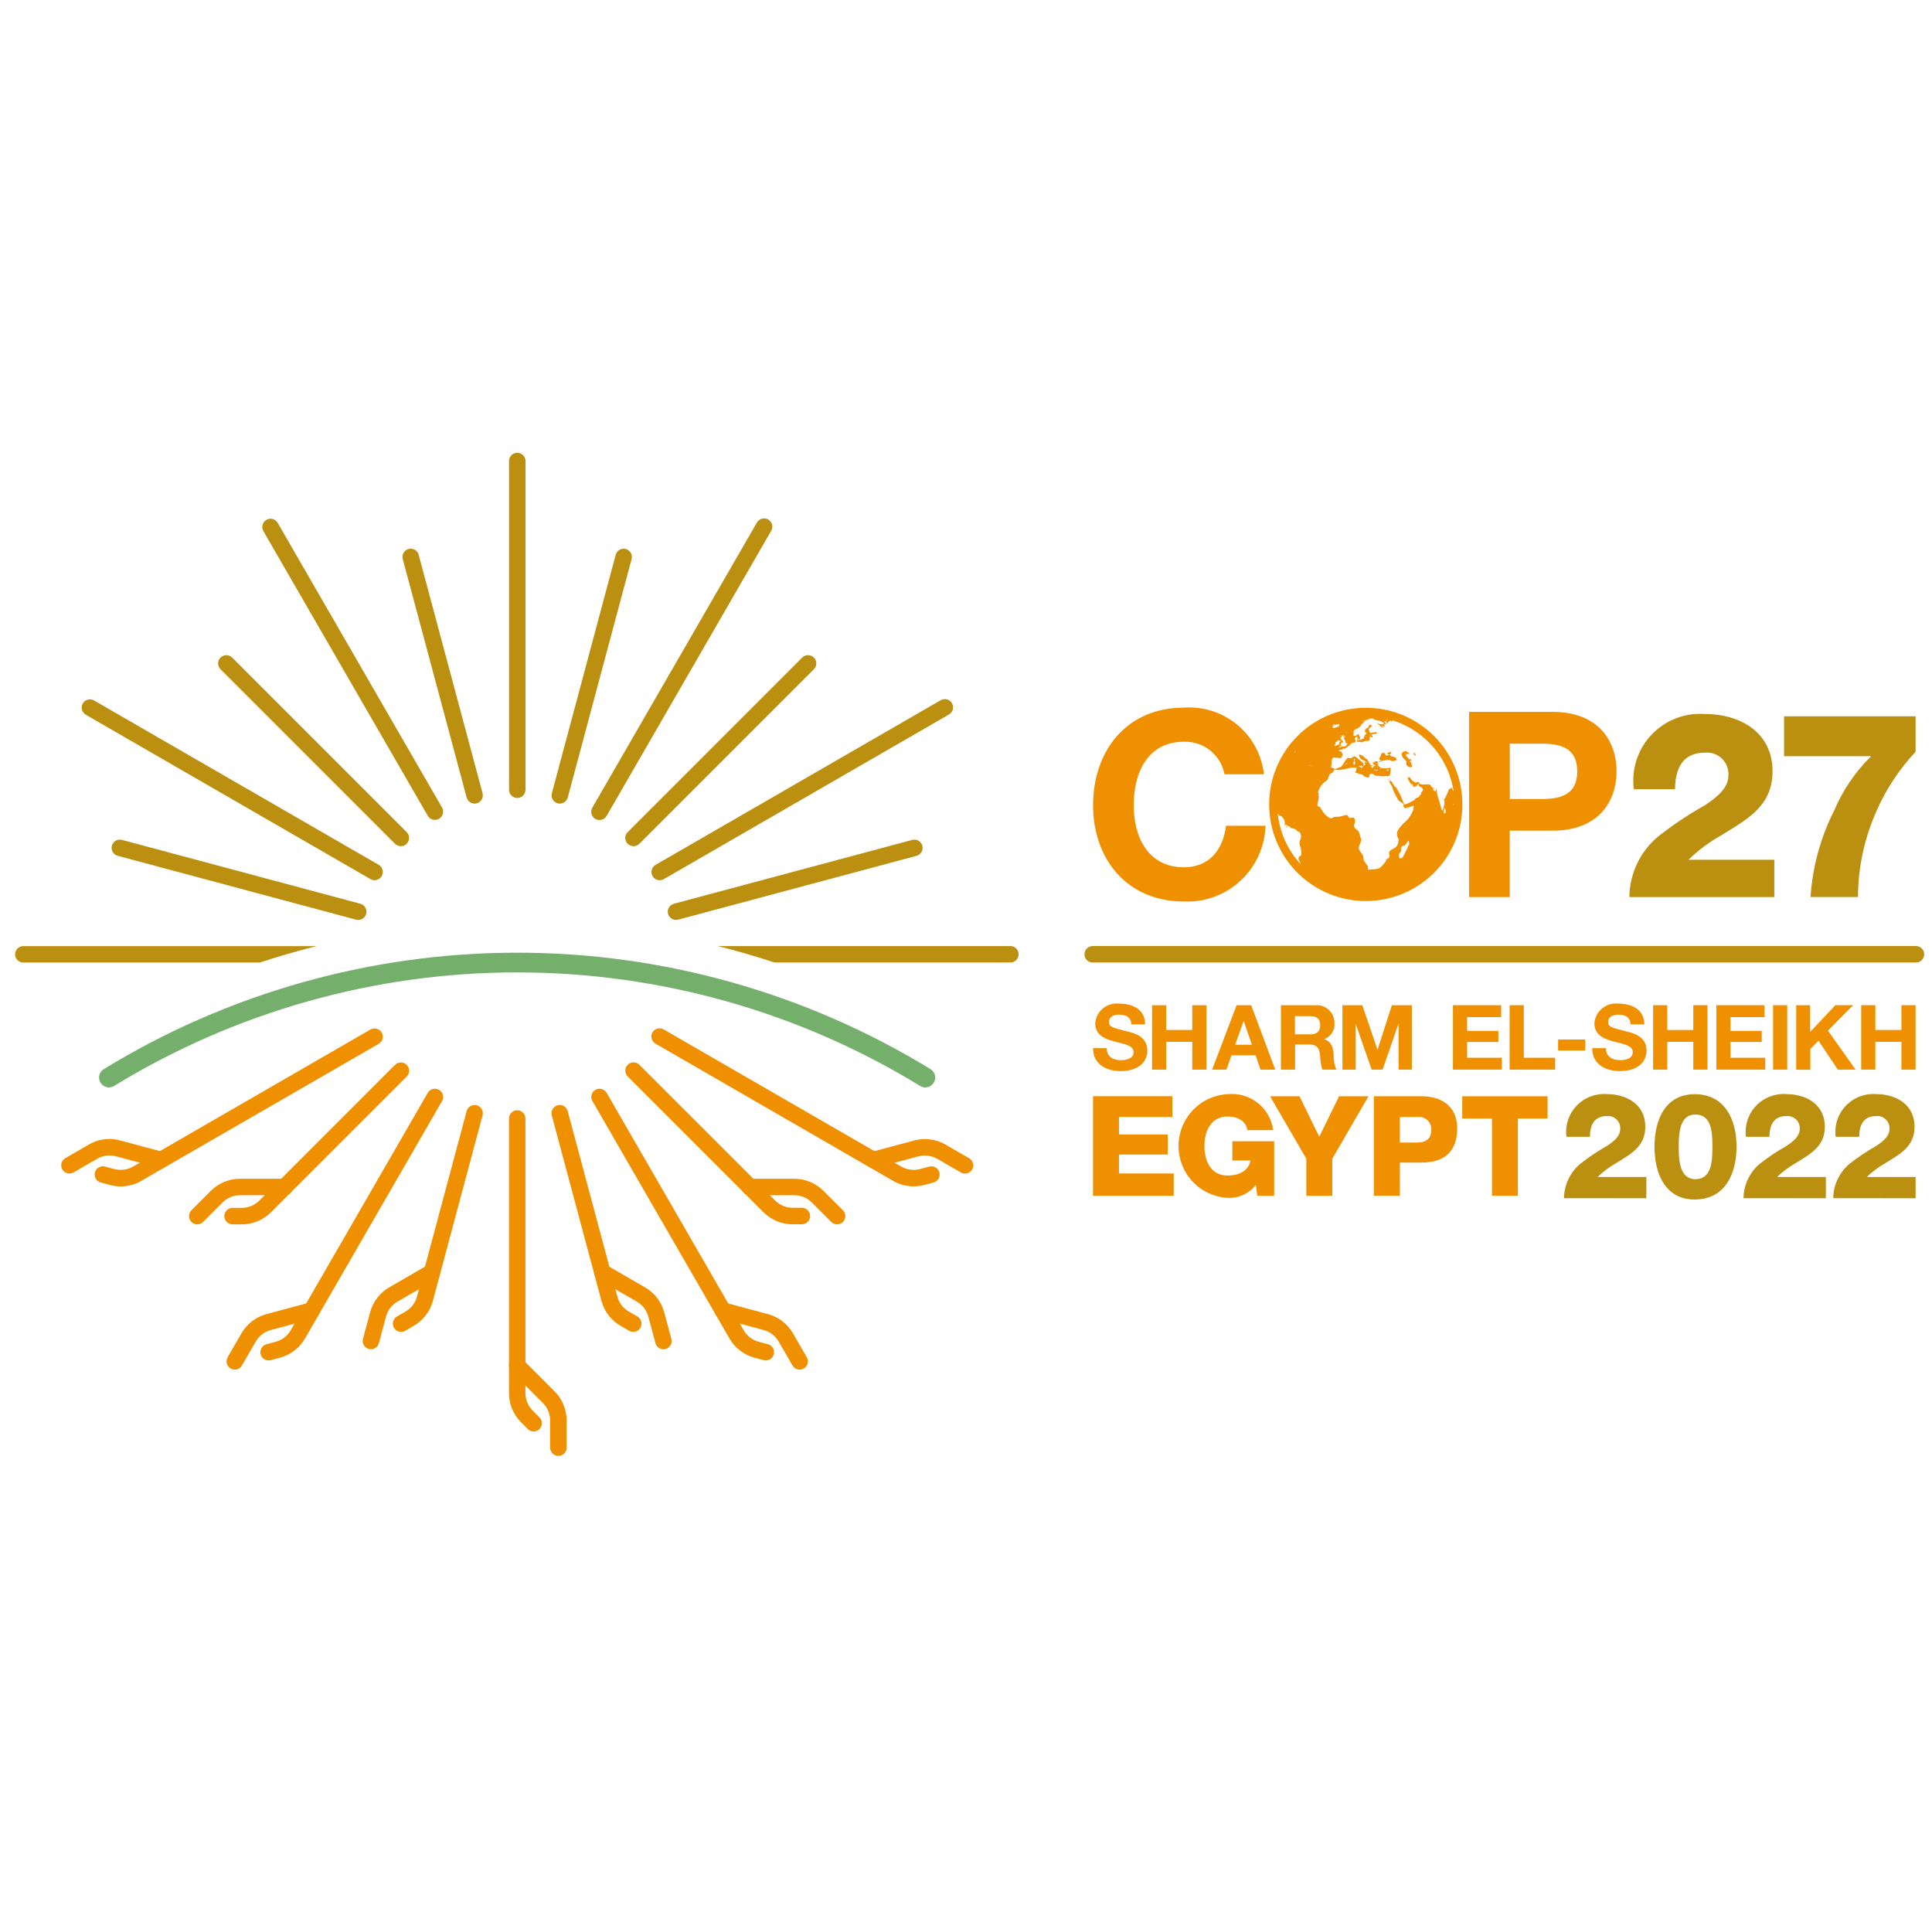 <svg width="118" height="117" viewBox="0 0 118 117" fill="none" xmlns="http://www.w3.org/2000/svg">
<g clip-path="url(#clip0_2023_12811)">
<g clip-path="url(#clip1_2023_12811)">
<g clip-path="url(#clip2_2023_12811)">
<path d="M38.338 51.529C38.385 51.575 38.44 51.613 38.501 51.638C38.562 51.663 38.628 51.676 38.694 51.676C38.76 51.676 38.825 51.663 38.886 51.638C38.947 51.613 39.003 51.575 39.05 51.529L49.709 40.869C49.756 40.822 49.793 40.767 49.818 40.706C49.843 40.645 49.856 40.579 49.856 40.513C49.856 40.447 49.843 40.382 49.818 40.321C49.793 40.26 49.756 40.204 49.709 40.157C49.662 40.111 49.607 40.074 49.546 40.048C49.485 40.023 49.419 40.01 49.353 40.01C49.287 40.01 49.222 40.023 49.161 40.048C49.099 40.074 49.044 40.111 48.997 40.157L38.338 50.817C38.29 50.863 38.252 50.919 38.227 50.98C38.201 51.041 38.188 51.106 38.188 51.173C38.188 51.239 38.201 51.305 38.227 51.366C38.252 51.427 38.29 51.482 38.338 51.529Z" fill="#BB8F10"/>
<path d="M39.856 53.504C39.923 53.62 40.033 53.704 40.162 53.738C40.291 53.773 40.428 53.755 40.544 53.688L57.949 43.639C58.007 43.607 58.059 43.563 58.101 43.511C58.143 43.458 58.173 43.398 58.192 43.333C58.21 43.268 58.215 43.201 58.206 43.134C58.198 43.068 58.176 43.004 58.143 42.945C58.109 42.887 58.064 42.836 58.011 42.796C57.957 42.755 57.896 42.726 57.831 42.709C57.766 42.693 57.699 42.689 57.632 42.699C57.566 42.709 57.502 42.732 57.445 42.767L40.04 52.816C39.925 52.883 39.841 52.993 39.806 53.122C39.772 53.251 39.79 53.388 39.856 53.504Z" fill="#BB8F10"/>
<path d="M22.365 55.808C22.399 55.679 22.381 55.542 22.314 55.426C22.247 55.311 22.138 55.226 22.009 55.191L7.451 51.292C7.322 51.257 7.185 51.275 7.069 51.342C6.953 51.408 6.869 51.518 6.834 51.647C6.799 51.776 6.817 51.913 6.883 52.029C6.95 52.144 7.06 52.229 7.188 52.264L21.747 56.163C21.876 56.197 22.014 56.18 22.13 56.113C22.245 56.047 22.33 55.937 22.365 55.808Z" fill="#BB8F10"/>
<path d="M47.306 58.781H61.73C61.86 58.776 61.983 58.72 62.072 58.626C62.162 58.533 62.213 58.408 62.213 58.278C62.213 58.148 62.162 58.023 62.072 57.929C61.983 57.836 61.86 57.78 61.73 57.775H43.836C45.013 58.069 46.169 58.404 47.306 58.781Z" fill="#BB8F10"/>
<path d="M36.361 50.013C36.477 50.079 36.614 50.097 36.743 50.063C36.872 50.028 36.982 49.944 37.049 49.829L47.098 32.424C47.133 32.367 47.156 32.303 47.166 32.236C47.176 32.17 47.172 32.102 47.156 32.037C47.139 31.972 47.109 31.911 47.069 31.858C47.028 31.804 46.978 31.759 46.919 31.726C46.861 31.692 46.797 31.671 46.731 31.662C46.664 31.654 46.596 31.659 46.532 31.677C46.467 31.695 46.407 31.726 46.354 31.768C46.302 31.809 46.258 31.861 46.226 31.92L36.177 49.325C36.11 49.441 36.092 49.578 36.127 49.707C36.161 49.836 36.245 49.946 36.361 50.013Z" fill="#BB8F10"/>
<path d="M41.421 56.163L55.98 52.264C56.043 52.246 56.103 52.217 56.155 52.176C56.208 52.136 56.252 52.086 56.285 52.029C56.318 51.971 56.339 51.908 56.347 51.843C56.356 51.777 56.351 51.711 56.334 51.647C56.317 51.583 56.287 51.523 56.247 51.471C56.206 51.418 56.156 51.374 56.099 51.342C56.042 51.309 55.978 51.287 55.913 51.279C55.847 51.27 55.781 51.275 55.717 51.292L41.159 55.191C41.095 55.208 41.035 55.237 40.982 55.278C40.929 55.318 40.885 55.368 40.852 55.425C40.819 55.483 40.798 55.546 40.789 55.611C40.781 55.677 40.785 55.744 40.803 55.808C40.839 55.936 40.923 56.045 41.039 56.112C41.155 56.178 41.292 56.197 41.421 56.163Z" fill="#BB8F10"/>
<path d="M31.593 48.732C31.659 48.732 31.724 48.719 31.785 48.694C31.847 48.669 31.902 48.632 31.949 48.585C31.996 48.538 32.033 48.483 32.058 48.422C32.083 48.36 32.096 48.295 32.096 48.229V28.134C32.091 28.004 32.035 27.882 31.942 27.792C31.848 27.702 31.723 27.652 31.593 27.652C31.463 27.652 31.338 27.702 31.244 27.792C31.151 27.882 31.095 28.004 31.09 28.134V48.23C31.09 48.363 31.143 48.491 31.237 48.585C31.331 48.679 31.459 48.732 31.593 48.732Z" fill="#BB8F10"/>
<path d="M5.23 43.643L22.636 53.692C22.751 53.755 22.887 53.771 23.014 53.735C23.14 53.7 23.248 53.616 23.314 53.502C23.38 53.388 23.398 53.253 23.366 53.126C23.333 52.998 23.252 52.889 23.139 52.82L5.734 42.771C5.618 42.708 5.483 42.692 5.356 42.728C5.229 42.763 5.122 42.847 5.056 42.961C4.99 43.075 4.971 43.21 5.004 43.337C5.037 43.465 5.118 43.575 5.23 43.643Z" fill="#BB8F10"/>
<path d="M34.061 49.059C34.19 49.093 34.327 49.074 34.442 49.008C34.558 48.941 34.642 48.831 34.677 48.703L38.576 34.145C38.611 34.016 38.593 33.878 38.527 33.763C38.46 33.647 38.351 33.562 38.222 33.527C38.093 33.493 37.956 33.51 37.84 33.577C37.724 33.643 37.639 33.753 37.605 33.882L33.706 48.44C33.688 48.504 33.683 48.571 33.691 48.637C33.7 48.703 33.721 48.766 33.754 48.824C33.787 48.881 33.831 48.932 33.884 48.972C33.937 49.012 33.997 49.042 34.061 49.059Z" fill="#BB8F10"/>
<path d="M1.445 58.782H15.868C17.006 58.406 18.162 58.072 19.338 57.779H1.445C1.377 57.776 1.31 57.787 1.246 57.811C1.183 57.835 1.125 57.871 1.076 57.918C1.028 57.965 0.989 58.021 0.962 58.084C0.936 58.146 0.922 58.213 0.922 58.28C0.922 58.348 0.936 58.415 0.962 58.477C0.989 58.54 1.028 58.596 1.076 58.643C1.125 58.69 1.183 58.726 1.246 58.75C1.31 58.774 1.377 58.785 1.445 58.782Z" fill="#BB8F10"/>
<path d="M24.127 51.529C24.174 51.575 24.229 51.612 24.291 51.638C24.352 51.663 24.417 51.676 24.483 51.676C24.549 51.676 24.615 51.663 24.676 51.638C24.737 51.612 24.792 51.575 24.839 51.529C24.886 51.482 24.923 51.426 24.948 51.365C24.973 51.304 24.986 51.239 24.986 51.173C24.986 51.107 24.973 51.041 24.948 50.98C24.923 50.919 24.886 50.864 24.839 50.817L14.18 40.157C14.085 40.063 13.957 40.01 13.824 40.01C13.69 40.01 13.562 40.063 13.468 40.157C13.373 40.252 13.32 40.38 13.32 40.513C13.32 40.647 13.373 40.775 13.468 40.869L24.127 51.529Z" fill="#BB8F10"/>
<path d="M26.131 49.828C26.199 49.941 26.308 50.022 26.436 50.055C26.564 50.087 26.699 50.069 26.813 50.003C26.927 49.937 27.01 49.829 27.046 49.703C27.081 49.576 27.066 49.44 27.003 49.325L16.953 31.92C16.885 31.808 16.775 31.727 16.648 31.694C16.52 31.661 16.385 31.68 16.271 31.746C16.157 31.811 16.074 31.919 16.038 32.046C16.003 32.173 16.018 32.308 16.081 32.424L26.131 49.828Z" fill="#BB8F10"/>
<path d="M28.501 48.703C28.536 48.832 28.62 48.942 28.736 49.009C28.852 49.075 28.989 49.093 29.118 49.058C29.247 49.023 29.357 48.939 29.423 48.823C29.49 48.707 29.508 48.57 29.473 48.441L25.571 33.879C25.554 33.815 25.524 33.755 25.484 33.703C25.444 33.651 25.393 33.607 25.336 33.574C25.279 33.541 25.215 33.52 25.15 33.511C25.084 33.503 25.018 33.507 24.954 33.525C24.89 33.542 24.83 33.571 24.778 33.612C24.726 33.652 24.682 33.702 24.649 33.76C24.616 33.817 24.595 33.88 24.586 33.946C24.578 34.011 24.582 34.078 24.599 34.142L28.501 48.703Z" fill="#BB8F10"/>
<path d="M56.849 65.302C49.245 60.645 40.502 58.18 31.585 58.18C22.669 58.18 13.925 60.645 6.322 65.302C6.191 65.388 6.099 65.521 6.065 65.674C6.031 65.827 6.058 65.987 6.14 66.12C6.222 66.254 6.352 66.35 6.504 66.389C6.656 66.428 6.816 66.407 6.952 66.329C14.366 61.788 22.891 59.384 31.585 59.384C40.279 59.384 48.804 61.788 56.218 66.329C56.354 66.407 56.515 66.428 56.667 66.389C56.818 66.35 56.949 66.254 57.031 66.12C57.112 65.987 57.139 65.827 57.105 65.674C57.072 65.521 56.98 65.388 56.849 65.302Z" fill="#75AF6C"/>
<path d="M31.086 68.325V85.078C31.086 85.408 31.151 85.736 31.277 86.041C31.404 86.346 31.59 86.624 31.824 86.857L32.238 87.272C32.333 87.366 32.461 87.419 32.594 87.419C32.728 87.419 32.856 87.366 32.95 87.272C33.044 87.177 33.097 87.049 33.097 86.916C33.097 86.782 33.044 86.654 32.95 86.56L32.535 86.145C32.252 85.862 32.092 85.478 32.09 85.078V68.325C32.093 68.257 32.083 68.19 32.059 68.126C32.035 68.063 31.998 68.005 31.951 67.957C31.904 67.908 31.848 67.869 31.786 67.842C31.724 67.816 31.657 67.802 31.589 67.802C31.521 67.802 31.454 67.816 31.392 67.842C31.33 67.869 31.274 67.908 31.227 67.957C31.18 68.005 31.144 68.063 31.12 68.126C31.096 68.19 31.085 68.257 31.088 68.325H31.086Z" fill="#EF9000"/>
<path d="M31.232 83.755L33.156 85.68C33.44 85.963 33.6 86.347 33.601 86.747V88.427C33.606 88.557 33.662 88.68 33.756 88.769C33.849 88.859 33.974 88.91 34.104 88.91C34.234 88.91 34.359 88.859 34.453 88.769C34.547 88.68 34.602 88.557 34.607 88.427V86.747C34.608 86.417 34.542 86.089 34.416 85.784C34.289 85.479 34.104 85.201 33.87 84.968L31.945 83.043C31.851 82.949 31.723 82.896 31.589 82.896C31.456 82.896 31.328 82.949 31.233 83.043C31.139 83.138 31.086 83.266 31.086 83.399C31.086 83.533 31.139 83.661 31.233 83.755H31.232Z" fill="#EF9000"/>
<path d="M33.701 68.116L36.735 79.446C36.82 79.764 36.968 80.063 37.168 80.324C37.369 80.586 37.62 80.805 37.905 80.97L38.416 81.264C38.473 81.299 38.537 81.322 38.603 81.332C38.67 81.342 38.737 81.339 38.802 81.322C38.867 81.305 38.928 81.276 38.982 81.235C39.035 81.195 39.08 81.144 39.114 81.086C39.147 81.028 39.169 80.964 39.177 80.897C39.186 80.83 39.181 80.763 39.163 80.698C39.145 80.634 39.114 80.573 39.072 80.521C39.03 80.468 38.978 80.425 38.919 80.392L38.409 80.098C38.237 79.999 38.087 79.868 37.966 79.711C37.846 79.554 37.757 79.374 37.707 79.183L34.673 67.854C34.638 67.725 34.553 67.615 34.438 67.549C34.322 67.482 34.184 67.464 34.056 67.499C33.927 67.534 33.817 67.618 33.751 67.734C33.684 67.85 33.666 67.987 33.701 68.116Z" fill="#EF9000"/>
<path d="M36.539 78.129L38.896 79.491C39.068 79.589 39.218 79.721 39.339 79.878C39.459 80.035 39.547 80.214 39.598 80.406L40.034 82.029C40.069 82.158 40.153 82.268 40.269 82.334C40.385 82.401 40.522 82.419 40.651 82.384C40.78 82.349 40.889 82.264 40.956 82.149C41.022 82.033 41.04 81.896 41.005 81.767L40.569 80.143C40.484 79.824 40.337 79.526 40.136 79.264C39.935 79.003 39.685 78.783 39.399 78.619L37.042 77.257C36.927 77.194 36.791 77.179 36.665 77.214C36.538 77.25 36.43 77.333 36.364 77.447C36.299 77.561 36.28 77.696 36.313 77.824C36.345 77.951 36.426 78.061 36.539 78.129Z" fill="#EF9000"/>
<path d="M38.339 65.737L46.63 74.028C46.863 74.262 47.141 74.448 47.446 74.574C47.751 74.701 48.079 74.766 48.409 74.766H48.997C49.127 74.76 49.25 74.705 49.34 74.611C49.43 74.517 49.48 74.392 49.48 74.263C49.48 74.133 49.43 74.008 49.34 73.914C49.25 73.82 49.127 73.765 48.997 73.759H48.409C48.008 73.758 47.624 73.598 47.342 73.314L39.051 65.024C38.956 64.929 38.828 64.876 38.695 64.876C38.561 64.876 38.433 64.929 38.339 65.024C38.244 65.118 38.191 65.246 38.191 65.38C38.191 65.513 38.244 65.641 38.339 65.736V65.737Z" fill="#EF9000"/>
<path d="M45.796 72.992H48.516C48.916 72.993 49.3 73.153 49.583 73.436L50.771 74.624C50.865 74.719 50.993 74.772 51.127 74.772C51.261 74.772 51.389 74.719 51.483 74.624C51.577 74.53 51.63 74.402 51.63 74.268C51.63 74.135 51.577 74.007 51.483 73.912L50.295 72.725C50.062 72.491 49.784 72.305 49.479 72.178C49.173 72.052 48.846 71.987 48.516 71.987H45.796C45.729 71.984 45.661 71.995 45.598 72.019C45.535 72.043 45.477 72.079 45.428 72.126C45.379 72.173 45.34 72.229 45.314 72.291C45.287 72.354 45.273 72.421 45.273 72.488C45.273 72.556 45.287 72.623 45.314 72.685C45.34 72.748 45.379 72.804 45.428 72.851C45.477 72.897 45.535 72.934 45.598 72.958C45.661 72.982 45.729 72.993 45.796 72.99V72.992Z" fill="#EF9000"/>
<path d="M36.178 67.233L44.554 81.742C44.718 82.027 44.937 82.278 45.198 82.478C45.459 82.679 45.758 82.826 46.076 82.912L46.642 83.064C46.706 83.081 46.773 83.085 46.838 83.077C46.904 83.069 46.967 83.047 47.024 83.014C47.082 82.981 47.132 82.938 47.172 82.885C47.213 82.833 47.242 82.773 47.26 82.709C47.277 82.645 47.281 82.579 47.273 82.513C47.264 82.448 47.243 82.385 47.21 82.327C47.177 82.27 47.133 82.22 47.081 82.179C47.029 82.139 46.969 82.109 46.905 82.092L46.338 81.94C46.147 81.889 45.967 81.801 45.81 81.681C45.653 81.56 45.522 81.41 45.423 81.238L37.047 66.729C36.979 66.617 36.869 66.536 36.742 66.503C36.614 66.471 36.479 66.489 36.365 66.555C36.251 66.621 36.167 66.729 36.132 66.855C36.096 66.982 36.112 67.118 36.175 67.233H36.178Z" fill="#EF9000"/>
<path d="M44.017 80.52L46.643 81.225C46.834 81.276 47.014 81.364 47.171 81.484C47.328 81.605 47.459 81.755 47.558 81.927L48.398 83.38C48.43 83.439 48.474 83.491 48.526 83.533C48.579 83.574 48.639 83.605 48.704 83.623C48.768 83.641 48.836 83.646 48.903 83.638C48.969 83.63 49.033 83.608 49.091 83.574C49.15 83.541 49.2 83.496 49.241 83.443C49.281 83.389 49.311 83.328 49.327 83.263C49.344 83.198 49.347 83.13 49.338 83.064C49.328 82.998 49.305 82.934 49.27 82.877L48.43 81.424C48.265 81.138 48.046 80.887 47.784 80.686C47.523 80.486 47.224 80.338 46.906 80.254L44.279 79.548C44.15 79.513 44.013 79.531 43.897 79.597C43.781 79.664 43.697 79.774 43.662 79.903C43.627 80.031 43.645 80.169 43.711 80.284C43.778 80.4 43.888 80.485 44.017 80.52Z" fill="#EF9000"/>
<path d="M40.04 63.738L54.548 72.115C55.124 72.447 55.809 72.538 56.452 72.366L57.018 72.214C57.147 72.179 57.257 72.095 57.323 71.979C57.39 71.863 57.408 71.726 57.373 71.597C57.338 71.468 57.254 71.359 57.138 71.292C57.022 71.225 56.885 71.208 56.756 71.243L56.189 71.395C56.062 71.429 55.931 71.446 55.799 71.445C55.534 71.445 55.273 71.375 55.044 71.243L40.535 62.866C40.42 62.8 40.282 62.782 40.153 62.816C40.024 62.851 39.914 62.935 39.847 63.05C39.784 63.167 39.768 63.305 39.804 63.433C39.84 63.562 39.925 63.671 40.04 63.738Z" fill="#EF9000"/>
<path d="M53.473 71.323L56.099 70.617C56.227 70.583 56.358 70.567 56.489 70.568C56.754 70.567 57.015 70.637 57.245 70.77L58.698 71.609C58.813 71.673 58.949 71.688 59.075 71.653C59.202 71.617 59.31 71.534 59.376 71.42C59.441 71.306 59.46 71.171 59.427 71.043C59.395 70.916 59.314 70.806 59.201 70.737L57.748 69.898C57.172 69.565 56.488 69.474 55.845 69.646L53.218 70.351C53.09 70.385 52.979 70.469 52.912 70.584C52.845 70.699 52.826 70.836 52.86 70.965C52.894 71.094 52.978 71.204 53.093 71.271C53.208 71.338 53.345 71.357 53.474 71.323H53.473Z" fill="#EF9000"/>
<path d="M28.501 67.854L25.467 79.183C25.416 79.374 25.328 79.554 25.207 79.711C25.087 79.868 24.936 79.999 24.765 80.098L24.254 80.392C24.195 80.425 24.143 80.468 24.102 80.521C24.06 80.573 24.029 80.634 24.011 80.698C23.993 80.763 23.988 80.831 23.996 80.897C24.005 80.964 24.026 81.028 24.06 81.086C24.093 81.144 24.138 81.195 24.192 81.235C24.245 81.276 24.306 81.305 24.371 81.322C24.436 81.339 24.504 81.342 24.57 81.332C24.637 81.322 24.7 81.299 24.758 81.264L25.268 80.97C25.554 80.805 25.805 80.586 26.005 80.325C26.206 80.063 26.353 79.764 26.438 79.446L29.473 68.116C29.507 67.987 29.489 67.85 29.423 67.734C29.357 67.618 29.247 67.534 29.118 67.499C28.989 67.464 28.852 67.482 28.736 67.549C28.62 67.615 28.536 67.725 28.501 67.854Z" fill="#EF9000"/>
<path d="M26.133 77.254L23.776 78.615C23.49 78.779 23.239 78.999 23.039 79.26C22.838 79.522 22.691 79.82 22.606 80.139L22.17 81.763C22.135 81.892 22.153 82.029 22.219 82.145C22.286 82.261 22.395 82.345 22.524 82.38C22.653 82.415 22.791 82.397 22.906 82.331C23.022 82.264 23.107 82.154 23.141 82.025L23.577 80.401C23.628 80.21 23.716 80.031 23.837 79.874C23.957 79.717 24.108 79.585 24.279 79.487L26.636 78.126C26.749 78.057 26.83 77.947 26.863 77.82C26.895 77.692 26.877 77.557 26.811 77.443C26.745 77.329 26.637 77.246 26.511 77.21C26.384 77.175 26.248 77.19 26.133 77.254Z" fill="#EF9000"/>
<path d="M24.128 65.029L15.838 73.32C15.555 73.603 15.171 73.763 14.77 73.764H14.182C14.052 73.77 13.929 73.825 13.839 73.919C13.749 74.013 13.699 74.138 13.699 74.268C13.699 74.397 13.749 74.522 13.839 74.616C13.929 74.71 14.052 74.765 14.182 74.771H14.77C15.1 74.771 15.428 74.706 15.733 74.579C16.038 74.453 16.316 74.267 16.549 74.033L24.84 65.742C24.935 65.648 24.988 65.52 24.988 65.386C24.988 65.253 24.935 65.125 24.84 65.031C24.746 64.936 24.618 64.883 24.484 64.883C24.351 64.883 24.223 64.936 24.128 65.031V65.029Z" fill="#EF9000"/>
<path d="M17.377 71.987H14.658C14.327 71.986 14 72.051 13.694 72.178C13.389 72.305 13.112 72.49 12.878 72.724L11.69 73.912C11.644 73.959 11.607 74.014 11.581 74.075C11.556 74.136 11.543 74.202 11.543 74.268C11.543 74.334 11.556 74.4 11.581 74.461C11.607 74.522 11.644 74.577 11.69 74.624C11.737 74.671 11.793 74.708 11.854 74.733C11.915 74.758 11.98 74.771 12.046 74.771C12.112 74.771 12.178 74.758 12.239 74.733C12.3 74.708 12.355 74.671 12.402 74.624L13.59 73.436C13.873 73.152 14.257 72.992 14.658 72.991H17.377C17.445 72.994 17.512 72.983 17.575 72.959C17.639 72.935 17.697 72.899 17.745 72.852C17.794 72.805 17.833 72.749 17.86 72.687C17.886 72.624 17.9 72.557 17.9 72.49C17.9 72.422 17.886 72.355 17.86 72.293C17.833 72.231 17.794 72.174 17.745 72.127C17.697 72.081 17.639 72.044 17.575 72.02C17.512 71.996 17.445 71.986 17.377 71.988V71.987Z" fill="#EF9000"/>
<path d="M26.132 66.729L17.756 81.238C17.657 81.41 17.526 81.56 17.369 81.681C17.212 81.801 17.032 81.889 16.841 81.94L16.274 82.092C16.21 82.109 16.151 82.139 16.098 82.179C16.046 82.22 16.002 82.27 15.969 82.327C15.936 82.385 15.915 82.448 15.906 82.513C15.898 82.579 15.902 82.645 15.92 82.709C15.937 82.773 15.967 82.833 16.007 82.885C16.047 82.938 16.098 82.981 16.155 83.014C16.212 83.047 16.275 83.069 16.341 83.077C16.406 83.085 16.473 83.081 16.537 83.064L17.104 82.912C17.422 82.826 17.721 82.679 17.982 82.478C18.244 82.278 18.463 82.027 18.628 81.742L27.004 67.233C27.067 67.118 27.083 66.982 27.047 66.855C27.012 66.729 26.928 66.621 26.814 66.555C26.7 66.489 26.565 66.471 26.438 66.503C26.31 66.536 26.201 66.617 26.132 66.729Z" fill="#EF9000"/>
<path d="M18.9 79.547L16.273 80.253C15.955 80.338 15.656 80.485 15.395 80.686C15.133 80.887 14.914 81.137 14.749 81.423L13.909 82.876C13.874 82.933 13.851 82.997 13.841 83.063C13.832 83.13 13.835 83.197 13.852 83.262C13.868 83.327 13.898 83.388 13.938 83.442C13.979 83.495 14.03 83.54 14.088 83.574C14.146 83.607 14.21 83.629 14.277 83.637C14.343 83.646 14.411 83.641 14.475 83.623C14.54 83.604 14.6 83.574 14.653 83.532C14.705 83.49 14.749 83.438 14.781 83.379L15.621 81.926C15.72 81.755 15.851 81.604 16.008 81.484C16.165 81.363 16.345 81.275 16.536 81.224L19.163 80.519C19.227 80.502 19.287 80.472 19.339 80.432C19.392 80.392 19.436 80.342 19.469 80.284C19.502 80.227 19.523 80.164 19.532 80.098C19.54 80.033 19.536 79.966 19.518 79.902C19.483 79.774 19.398 79.664 19.282 79.598C19.166 79.531 19.029 79.513 18.9 79.547Z" fill="#EF9000"/>
<path d="M22.636 62.865L8.128 71.242C7.898 71.375 7.637 71.444 7.372 71.444C7.241 71.443 7.11 71.426 6.983 71.394L6.416 71.242C6.287 71.207 6.149 71.225 6.034 71.291C5.918 71.358 5.833 71.467 5.799 71.596C5.764 71.725 5.782 71.862 5.848 71.978C5.915 72.094 6.024 72.178 6.153 72.213L6.72 72.365C6.931 72.423 7.15 72.453 7.369 72.454C7.809 72.455 8.242 72.339 8.623 72.118L23.139 63.742C23.251 63.673 23.332 63.564 23.365 63.436C23.398 63.309 23.379 63.173 23.313 63.06C23.247 62.946 23.14 62.862 23.013 62.827C22.886 62.791 22.751 62.807 22.635 62.87L22.636 62.865Z" fill="#EF9000"/>
<path d="M9.963 70.351L7.336 69.646C7.125 69.588 6.907 69.558 6.688 69.557C6.247 69.556 5.814 69.672 5.433 69.893L3.98 70.733C3.868 70.802 3.787 70.911 3.754 71.039C3.721 71.166 3.74 71.301 3.806 71.415C3.872 71.529 3.979 71.613 4.106 71.648C4.233 71.684 4.368 71.668 4.484 71.605L5.937 70.765C6.166 70.632 6.427 70.562 6.692 70.563C6.824 70.564 6.954 70.581 7.082 70.613L9.708 71.319C9.772 71.335 9.839 71.339 9.904 71.331C9.969 71.322 10.032 71.3 10.089 71.267C10.146 71.233 10.196 71.189 10.236 71.137C10.276 71.084 10.305 71.024 10.322 70.96C10.339 70.897 10.343 70.83 10.334 70.765C10.325 70.7 10.303 70.636 10.27 70.58C10.237 70.523 10.193 70.473 10.14 70.433C10.088 70.393 10.028 70.364 9.964 70.347L9.963 70.351Z" fill="#EF9000"/>
<path d="M99.516 54.783C99.523 54.083 99.681 53.392 99.979 52.759C100.277 52.125 100.707 51.563 101.242 51.111C102.15 50.392 103.114 49.746 104.124 49.179C104.964 48.626 105.566 48.087 105.566 47.342C105.576 47.155 105.546 46.967 105.478 46.792C105.409 46.617 105.304 46.459 105.169 46.328C105.034 46.197 104.873 46.097 104.695 46.034C104.518 45.971 104.33 45.947 104.142 45.963C102.719 45.963 102.32 46.991 102.306 48.197H99.789C99.711 47.597 99.767 46.987 99.954 46.412C100.14 45.836 100.452 45.31 100.868 44.87C101.283 44.43 101.791 44.088 102.355 43.869C102.919 43.65 103.524 43.559 104.127 43.603C106.314 43.603 108.26 44.744 108.26 47.101C108.26 49.224 106.74 50.015 105.123 51.016C104.395 51.423 103.724 51.923 103.127 52.505H108.37V54.785H99.516V54.783Z" fill="#BB8F10"/>
<path d="M108.968 43.744H116.998V45.914C116.014 46.957 115.216 48.161 114.637 49.473C113.881 51.14 113.486 52.949 113.48 54.779H110.581C110.704 52.93 111.199 51.126 112.037 49.473C112.557 48.252 113.309 47.144 114.253 46.212V46.18H108.965V43.744H108.968Z" fill="#BB8F10"/>
<path d="M67.597 64.018C67.597 64.543 68.005 64.745 68.469 64.745C68.775 64.745 69.236 64.656 69.236 64.255C69.236 63.83 68.647 63.759 68.065 63.603C67.484 63.447 66.892 63.224 66.892 62.483C66.907 62.307 66.958 62.136 67.041 61.98C67.124 61.824 67.237 61.686 67.374 61.575C67.511 61.464 67.67 61.381 67.84 61.332C68.009 61.284 68.187 61.27 68.363 61.291C69.185 61.291 69.94 61.647 69.94 62.56H69.104C69.075 62.085 68.739 61.965 68.328 61.965C68.051 61.965 67.733 62.081 67.733 62.41C67.733 62.715 67.92 62.75 68.906 63.005C69.194 63.076 70.076 63.26 70.076 64.15C70.076 64.874 69.51 65.412 68.438 65.412C67.566 65.412 66.748 64.983 66.762 64.011H67.598L67.597 64.018Z" fill="#EF9000"/>
<path d="M70.365 61.387H71.228V62.9H72.82V61.387H73.685V65.322H72.82V63.624H71.228V65.322H70.363L70.365 61.387Z" fill="#EF9000"/>
<path d="M75.528 61.387H76.418L77.888 65.322H76.988L76.69 64.446H75.216L74.907 65.322H74.031L75.528 61.387ZM75.439 63.801H76.461L75.965 62.359H75.954L75.439 63.801Z" fill="#EF9000"/>
<path d="M78.227 61.387H80.353C80.501 61.377 80.65 61.398 80.79 61.448C80.93 61.498 81.058 61.577 81.166 61.679C81.274 61.78 81.36 61.903 81.418 62.04C81.477 62.176 81.506 62.324 81.505 62.472C81.523 62.682 81.472 62.892 81.36 63.07C81.248 63.248 81.08 63.384 80.882 63.458V63.469C81.308 63.579 81.429 63.994 81.456 64.39C81.442 64.71 81.499 65.028 81.623 65.323H80.758C80.678 65.014 80.632 64.698 80.62 64.38C80.559 63.965 80.4 63.785 79.964 63.785H79.099V65.323H78.235V61.387H78.227ZM79.091 63.167H80.038C80.424 63.167 80.633 63.001 80.633 62.604C80.633 62.225 80.424 62.057 80.038 62.057H79.091V63.167Z" fill="#EF9000"/>
<path d="M81.988 61.387H83.207L84.129 64.095H84.14L85.012 61.387H86.231V65.322H85.419V62.532H85.409L84.444 65.322H83.778L82.813 62.563H82.802V65.322H81.991V61.387H81.988Z" fill="#EF9000"/>
<path d="M88.742 61.387H91.685V62.114H89.607V62.957H91.514V63.631H89.607V64.596H91.73V65.322H88.742V61.387Z" fill="#EF9000"/>
<path d="M92.203 61.387H93.068V64.595H94.985V65.322H92.203V61.387Z" fill="#EF9000"/>
<path d="M95.164 63.482H96.823V64.155H95.164V63.482Z" fill="#EF9000"/>
<path d="M98.086 64.018C98.086 64.543 98.493 64.745 98.958 64.745C99.263 64.745 99.724 64.656 99.724 64.255C99.724 63.83 99.136 63.759 98.554 63.603C97.972 63.447 97.38 63.224 97.38 62.483C97.395 62.307 97.446 62.136 97.529 61.98C97.612 61.824 97.725 61.686 97.862 61.575C98 61.464 98.158 61.381 98.328 61.332C98.498 61.284 98.676 61.27 98.851 61.291C99.673 61.291 100.428 61.647 100.428 62.56H99.592C99.564 62.085 99.227 61.965 98.816 61.965C98.54 61.965 98.221 62.081 98.221 62.41C98.221 62.715 98.409 62.75 99.394 63.005C99.682 63.076 100.565 63.26 100.565 64.15C100.565 64.874 99.998 65.412 98.927 65.412C98.055 65.412 97.236 64.983 97.25 64.011H98.087L98.086 64.018Z" fill="#EF9000"/>
<path d="M100.965 61.387H101.83V62.9H103.421V61.387H104.286V65.322H103.421V63.624H101.83V65.322H100.965V61.387Z" fill="#EF9000"/>
<path d="M104.828 61.387H107.771V62.114H105.693V62.957H107.6V63.631H105.693V64.596H107.816V65.322H104.828V61.387Z" fill="#EF9000"/>
<path d="M108.293 61.387H109.158V65.322H108.293V61.387Z" fill="#EF9000"/>
<path d="M109.695 61.388H110.56V63.016L112.099 61.385H113.183L111.645 62.941L113.335 65.323H112.251L111.066 63.554L110.57 64.058V65.329H109.705V61.388H109.695Z" fill="#EF9000"/>
<path d="M113.676 61.387H114.541V62.9H116.132V61.387H116.997V65.322H116.132V63.624H114.541V65.322H113.676V61.387Z" fill="#EF9000"/>
<path d="M95.523 73.173C95.528 72.775 95.618 72.383 95.787 72.023C95.956 71.663 96.2 71.343 96.502 71.085C97.019 70.676 97.566 70.309 98.14 69.986C98.619 69.67 98.959 69.363 98.959 68.94C98.965 68.834 98.948 68.727 98.909 68.627C98.87 68.527 98.809 68.437 98.732 68.363C98.655 68.289 98.563 68.232 98.462 68.196C98.361 68.161 98.254 68.148 98.147 68.157C97.34 68.157 97.113 68.742 97.105 69.426H95.673C95.628 69.085 95.66 68.738 95.766 68.411C95.872 68.084 96.049 67.784 96.286 67.535C96.522 67.285 96.811 67.091 97.132 66.966C97.453 66.843 97.797 66.791 98.14 66.817C99.381 66.817 100.49 67.466 100.49 68.806C100.49 70.012 99.625 70.462 98.711 71.03C98.297 71.262 97.915 71.547 97.576 71.877H100.553V73.175L95.523 73.173Z" fill="#BB8F10"/>
<path d="M101.051 70.032C101.051 68.359 101.724 66.821 103.507 66.821C105.344 66.821 106.063 68.359 106.063 70.032C106.063 71.704 105.343 73.254 103.507 73.254C101.724 73.254 101.051 71.705 101.051 70.032ZM104.588 70.032C104.588 69.213 104.56 68.061 103.554 68.061C102.582 68.061 102.53 69.213 102.53 70.032C102.53 70.85 102.583 72.013 103.554 72.013C104.56 72.011 104.588 70.851 104.588 70.032Z" fill="#BB8F10"/>
<path d="M106.488 73.173C106.493 72.775 106.583 72.383 106.752 72.023C106.92 71.663 107.164 71.343 107.467 71.085C107.983 70.676 108.531 70.309 109.105 69.986C109.584 69.67 109.924 69.363 109.924 68.94C109.93 68.834 109.912 68.727 109.873 68.627C109.834 68.527 109.774 68.437 109.697 68.363C109.62 68.289 109.528 68.232 109.427 68.196C109.326 68.161 109.219 68.148 109.112 68.157C108.304 68.157 108.077 68.742 108.07 69.426H106.638C106.593 69.085 106.625 68.738 106.731 68.411C106.837 68.084 107.014 67.784 107.251 67.535C107.487 67.285 107.776 67.091 108.097 66.966C108.418 66.843 108.762 66.791 109.105 66.817C110.345 66.817 111.455 67.466 111.455 68.806C111.455 70.012 110.59 70.462 109.675 71.03C109.262 71.262 108.88 71.547 108.541 71.877H111.518V73.175L106.488 73.173Z" fill="#BB8F10"/>
<path d="M111.969 73.173C111.973 72.775 112.063 72.383 112.232 72.023C112.401 71.663 112.645 71.343 112.948 71.085C113.464 70.676 114.012 70.309 114.586 69.986C115.064 69.67 115.404 69.363 115.404 68.94C115.41 68.834 115.393 68.727 115.354 68.627C115.315 68.527 115.255 68.437 115.178 68.363C115.101 68.289 115.009 68.232 114.908 68.196C114.807 68.161 114.699 68.148 114.593 68.157C113.785 68.157 113.558 68.742 113.551 69.426H112.118C112.073 69.085 112.105 68.738 112.211 68.411C112.317 68.084 112.495 67.784 112.731 67.535C112.967 67.285 113.257 67.091 113.577 66.966C113.898 66.843 114.243 66.791 114.586 66.817C115.826 66.817 116.935 67.466 116.935 68.806C116.935 70.012 116.071 70.462 115.156 71.03C114.742 71.262 114.361 71.547 114.021 71.877H117V73.175L111.969 73.173Z" fill="#BB8F10"/>
<path d="M66.759 58.781H116.999C117.067 58.783 117.135 58.772 117.198 58.748C117.262 58.724 117.32 58.688 117.369 58.641C117.418 58.594 117.457 58.537 117.484 58.475C117.51 58.412 117.524 58.345 117.524 58.277C117.524 58.209 117.51 58.142 117.484 58.08C117.457 58.017 117.418 57.961 117.369 57.914C117.32 57.867 117.262 57.83 117.198 57.806C117.135 57.782 117.067 57.771 116.999 57.774H66.759C66.691 57.771 66.624 57.782 66.56 57.806C66.496 57.83 66.439 57.867 66.389 57.914C66.34 57.961 66.301 58.017 66.275 58.08C66.248 58.142 66.234 58.209 66.234 58.277C66.234 58.345 66.248 58.412 66.275 58.475C66.301 58.537 66.34 58.594 66.389 58.641C66.439 58.688 66.496 58.724 66.56 58.748C66.624 58.772 66.691 58.783 66.759 58.781Z" fill="#BB8F10"/>
<path d="M66.758 66.945H71.603V68.213H68.343V69.281H71.323V70.507H68.343V71.664H71.687V73.025H66.758V66.945Z" fill="#EF9000"/>
<path d="M77.817 73.028H76.791L76.703 72.365C76.502 72.62 76.245 72.824 75.951 72.961C75.658 73.099 75.336 73.165 75.012 73.155C74.196 73.119 73.425 72.769 72.86 72.179C72.296 71.589 71.981 70.803 71.981 69.986C71.981 69.169 72.296 68.384 72.86 67.794C73.425 67.203 74.196 66.854 75.012 66.817C75.666 66.758 76.317 66.953 76.83 67.363C77.343 67.772 77.677 68.365 77.763 69.015H76.178C76.129 68.494 75.615 68.182 74.976 68.182C73.956 68.182 73.562 69.086 73.562 69.987C73.562 70.887 73.951 71.791 74.976 71.791C75.759 71.791 76.288 71.426 76.373 70.873H75.267V69.696H77.823V73.028H77.817Z" fill="#EF9000"/>
<path d="M81.371 70.763V73.028H79.786V70.763L77.57 66.948H79.368L80.577 69.419L81.786 66.948H83.583L81.371 70.763Z" fill="#EF9000"/>
<path d="M83.914 66.945H86.802C87.936 66.945 89 67.466 89 68.902C89 70.409 88.138 70.998 86.802 70.998H85.498V73.025H83.91V66.945H83.914ZM85.498 69.773H86.566C87.059 69.773 87.417 69.568 87.417 69.014C87.426 68.902 87.409 68.79 87.369 68.685C87.329 68.581 87.265 68.486 87.184 68.409C87.102 68.333 87.004 68.275 86.897 68.241C86.79 68.207 86.677 68.198 86.566 68.213H85.498V69.773Z" fill="#EF9000"/>
<path d="M94.523 68.31H92.707V73.026H91.124V68.31H89.309V66.948H94.519V68.31H94.523Z" fill="#EF9000"/>
<path d="M74.787 47.275C74.677 46.706 74.368 46.194 73.916 45.832C73.463 45.469 72.896 45.28 72.317 45.297C70.083 45.297 69.243 47.197 69.243 49.178C69.243 51.064 70.083 52.965 72.317 52.965C73.837 52.965 74.691 51.919 74.883 50.429H77.293C77.274 51.061 77.129 51.682 76.868 52.258C76.607 52.833 76.235 53.35 75.772 53.781C75.31 54.211 74.766 54.545 74.174 54.764C73.581 54.983 72.951 55.083 72.32 55.056C68.822 55.056 66.762 52.444 66.762 49.184C66.762 45.827 68.822 43.214 72.32 43.214C73.501 43.133 74.668 43.51 75.577 44.269C76.486 45.027 77.067 46.108 77.198 47.284H74.791L74.787 47.275Z" fill="#EF9000"/>
<path d="M89.723 43.475H94.824C97.642 43.475 98.733 45.265 98.733 47.102C98.733 48.938 97.642 50.728 94.824 50.728H92.211V54.784H89.726V43.475H89.723ZM92.214 48.796H94.146C95.302 48.796 96.333 48.544 96.333 47.105C96.333 45.666 95.305 45.415 94.146 45.415H92.214V48.796Z" fill="#EF9000"/>
<path d="M86.428 46.024C86.428 46.024 86.428 46.024 86.428 46.017C86.428 46.01 86.421 46.01 86.417 46.01C86.414 46.01 86.4 46.01 86.392 46.002C86.385 45.995 86.382 45.978 86.403 45.978C86.424 45.978 86.424 45.967 86.424 45.967C86.424 45.967 86.407 45.956 86.385 45.96H86.378L86.371 45.946C86.371 45.946 86.357 45.946 86.36 45.946C86.378 45.985 86.382 45.985 86.367 45.985C86.353 45.985 86.357 45.974 86.353 45.971L86.332 45.985C86.332 45.985 86.325 45.992 86.325 45.995C86.324 46.005 86.324 46.014 86.325 46.024V46.056C86.325 46.056 86.332 46.109 86.353 46.12C86.374 46.131 86.367 46.092 86.367 46.092C86.367 46.067 86.35 46.049 86.346 46.027C86.343 46.006 86.346 45.988 86.36 46.002C86.371 46.011 86.379 46.022 86.385 46.035C86.391 46.047 86.395 46.06 86.396 46.074C86.396 46.116 86.414 46.134 86.421 46.138C86.428 46.141 86.474 46.138 86.474 46.123C86.474 46.115 86.472 46.106 86.467 46.099L86.428 46.024Z" fill="#EF9000"/>
<path d="M86.102 46.481C86.108 46.476 86.112 46.47 86.116 46.464C86.216 46.464 86.227 46.464 86.205 46.421C86.205 46.421 86.095 46.279 86.067 46.392C86 46.272 85.989 46.262 85.978 46.254C85.964 46.247 85.936 46.237 85.932 46.233C85.93 46.231 85.928 46.229 85.927 46.227C85.926 46.224 85.925 46.222 85.925 46.219C85.925 46.208 85.925 46.201 85.903 46.18C85.882 46.158 85.847 46.137 85.822 46.112C85.846 46.106 85.871 46.109 85.893 46.119C85.898 46.12 85.902 46.12 85.907 46.119C85.907 46.119 85.907 46.108 85.896 46.098C85.879 46.073 85.875 46.059 85.889 46.055C85.899 46.053 85.909 46.05 85.918 46.044C85.918 46.044 85.925 46.034 85.928 46.03C85.975 46.044 86.025 46.041 86.07 46.052L86.084 46.037C86.084 46.037 85.953 45.867 85.847 45.874C85.847 45.874 85.829 45.867 85.829 45.874C85.829 45.882 85.662 45.882 85.666 45.978C85.646 45.983 85.625 45.983 85.606 45.978C85.634 46.233 85.634 46.233 85.921 46.512C85.914 46.519 85.906 46.525 85.896 46.529C85.896 46.611 85.896 46.611 85.871 46.646C85.892 46.701 85.926 46.749 85.971 46.786C86.016 46.824 86.07 46.849 86.127 46.859H86.134C86.177 46.848 86.216 46.834 86.258 46.827L86.169 46.543C86.109 46.527 86.109 46.527 86.102 46.481Z" fill="#EF9000"/>
<path d="M83.418 43.223C82.25 43.223 81.109 43.569 80.139 44.218C79.168 44.866 78.412 45.788 77.965 46.866C77.518 47.945 77.401 49.131 77.629 50.276C77.857 51.421 78.419 52.473 79.244 53.298C80.07 54.123 81.121 54.685 82.266 54.913C83.411 55.141 84.598 55.024 85.676 54.577C86.754 54.131 87.676 53.374 88.325 52.404C88.973 51.433 89.319 50.292 89.319 49.125C89.319 47.56 88.697 46.059 87.591 44.952C86.484 43.845 84.983 43.223 83.418 43.223ZM84.668 43.943C84.68 43.943 84.691 43.946 84.701 43.953C84.715 43.961 84.718 43.961 84.722 43.961C84.727 43.963 84.732 43.967 84.736 43.971V43.989C84.736 43.989 84.736 43.989 84.736 43.996L84.718 44.003H84.711C84.704 44.003 84.701 43.996 84.693 43.996C84.686 43.996 84.693 43.996 84.693 44.003C84.679 43.994 84.668 43.98 84.661 43.964C84.655 43.95 84.662 43.943 84.669 43.943H84.668ZM83.62 43.889C83.62 43.889 83.62 43.897 83.612 43.9C83.605 43.904 83.602 43.9 83.602 43.9C83.599 43.897 83.596 43.893 83.594 43.889C83.602 43.889 83.605 43.889 83.612 43.889C83.62 43.889 83.62 43.889 83.62 43.889ZM83.555 43.875H83.57H83.577C83.577 43.875 83.591 43.882 83.591 43.886L83.577 43.893C83.572 43.892 83.567 43.892 83.562 43.893C83.562 43.893 83.552 43.882 83.552 43.879L83.555 43.875ZM83.495 43.911C83.496 43.911 83.498 43.911 83.499 43.911C83.501 43.912 83.502 43.913 83.503 43.913C83.504 43.914 83.504 43.916 83.505 43.917C83.505 43.919 83.506 43.92 83.505 43.921C83.505 43.921 83.505 43.921 83.505 43.928C83.505 43.936 83.498 43.928 83.495 43.928C83.491 43.928 83.489 43.908 83.496 43.908L83.495 43.911ZM83.47 43.911C83.47 43.911 83.477 43.911 83.477 43.918H83.468C83.466 43.919 83.463 43.919 83.461 43.918C83.457 43.913 83.454 43.908 83.45 43.904C83.45 43.904 83.468 43.914 83.468 43.914L83.47 43.911ZM83.339 43.978C83.339 43.978 83.339 43.978 83.346 43.978H83.357C83.357 43.978 83.357 43.978 83.364 43.978C83.367 43.979 83.37 43.981 83.372 43.984C83.374 43.986 83.375 43.989 83.375 43.992C83.375 43.995 83.375 43.998 83.373 44.001C83.372 44.003 83.37 44.005 83.368 44.007C83.368 44.007 83.361 44.007 83.357 44.007C83.353 44.007 83.35 44.007 83.346 44.014C83.343 44.021 83.329 44.014 83.329 44.014V43.997C83.329 43.997 83.34 43.985 83.34 43.982L83.339 43.978ZM83.268 43.992C83.273 43.991 83.278 43.991 83.282 43.992C83.286 43.988 83.291 43.984 83.296 43.982C83.296 43.982 83.296 43.996 83.286 44H83.261C83.263 43.998 83.266 43.997 83.269 43.997L83.268 43.992ZM83.25 44.032V44.025C83.243 44.025 83.236 44.032 83.229 44.032C83.222 44.032 83.229 44.032 83.229 44.025C83.229 44.025 83.24 44.025 83.247 44.017C83.254 44.01 83.254 44.007 83.257 44.003C83.259 44.011 83.262 44.019 83.268 44.025C83.268 44.025 83.268 44.025 83.268 44.017C83.268 44 83.282 44.007 83.282 44.007C83.282 44.007 83.289 44.017 83.282 44.025C83.282 44.025 83.296 44.025 83.3 44.014C83.304 44.003 83.314 44.014 83.314 44.025C83.314 44.035 83.314 44.032 83.314 44.032C83.313 44.032 83.311 44.033 83.309 44.033C83.307 44.033 83.305 44.032 83.304 44.032C83.304 44.032 83.304 44.032 83.296 44.039H83.29C83.29 44.039 83.29 44.046 83.283 44.046C83.276 44.046 83.276 44.039 83.269 44.039C83.262 44.039 83.258 44.05 83.248 44.053H83.223C83.216 44.053 83.208 44.053 83.216 44.046C83.22 44.041 83.227 44.039 83.233 44.039C83.262 44.032 83.262 44.021 83.258 44.021C83.26 44.022 83.261 44.024 83.262 44.026C83.263 44.027 83.262 44.029 83.261 44.031C83.26 44.033 83.259 44.034 83.257 44.035C83.255 44.035 83.253 44.035 83.251 44.034L83.25 44.032ZM82.707 44.553C82.707 44.553 82.715 44.546 82.722 44.546C82.722 44.546 82.715 44.557 82.707 44.56V44.553ZM82.636 44.656C82.636 44.656 82.636 44.656 82.636 44.663C82.637 44.666 82.637 44.668 82.636 44.671C82.636 44.671 82.629 44.678 82.626 44.678C82.622 44.678 82.631 44.658 82.638 44.658L82.636 44.656ZM82.647 44.76C82.647 44.76 82.647 44.76 82.647 44.767C82.647 44.774 82.647 44.785 82.636 44.788C82.635 44.785 82.635 44.783 82.635 44.78C82.635 44.777 82.635 44.774 82.636 44.772C82.638 44.769 82.639 44.767 82.641 44.765C82.644 44.763 82.646 44.762 82.649 44.761L82.647 44.76ZM82.257 44.731C82.257 44.731 82.257 44.724 82.257 44.72C82.257 44.717 82.268 44.706 82.271 44.706C82.275 44.706 82.286 44.713 82.271 44.738C82.266 44.753 82.257 44.766 82.246 44.777C82.248 44.772 82.248 44.765 82.246 44.76C82.246 44.76 82.246 44.76 82.239 44.752C82.232 44.745 82.232 44.752 82.239 44.745C82.246 44.738 82.259 44.74 82.259 44.733L82.257 44.731ZM82.119 44.844C82.12 44.842 82.12 44.84 82.122 44.839C82.123 44.838 82.125 44.837 82.126 44.837C82.126 44.837 82.126 44.837 82.133 44.844C82.141 44.851 82.141 44.844 82.144 44.851H82.126C82.124 44.85 82.122 44.85 82.119 44.851C82.112 44.858 82.109 44.862 82.109 44.851C82.109 44.84 82.109 44.868 82.12 44.847L82.119 44.844ZM82.006 44.567C82.013 44.567 82.013 44.567 82.013 44.575C82.013 44.575 82.013 44.575 82.02 44.575C82.022 44.575 82.022 44.576 82.023 44.577C82.023 44.578 82.024 44.579 82.024 44.58C82.024 44.581 82.023 44.582 82.023 44.583C82.022 44.584 82.022 44.585 82.02 44.585C82.02 44.585 82.02 44.585 82.013 44.585C82.006 44.585 82.013 44.592 82.013 44.592C82.012 44.593 82.011 44.594 82.01 44.594C82.008 44.594 82.007 44.593 82.006 44.592V44.585C82.006 44.585 82.006 44.585 81.999 44.578C81.992 44.571 82 44.57 82.007 44.57L82.006 44.567ZM82.02 44.603C82.021 44.606 82.021 44.61 82.02 44.614C82.018 44.614 82.016 44.614 82.013 44.614C82.013 44.606 82.013 44.606 82.02 44.606C82.028 44.606 82.021 44.602 82.021 44.606L82.02 44.603ZM81.999 44.617C81.999 44.617 81.999 44.639 81.999 44.642C81.999 44.642 81.996 44.62 82 44.62L81.999 44.617ZM81.999 44.901C82.006 44.894 82.013 44.89 82.102 44.883C82.102 44.894 82.102 44.894 82.031 44.951C82.01 44.965 82.01 44.965 82.006 44.972C82.003 44.979 82.013 44.972 82.031 44.972C82.074 44.958 82.151 44.951 82.159 44.972C82.138 45.005 82.113 45.035 82.084 45.061C82.084 45.061 82.073 45.068 82.073 45.072C82.073 45.079 82.073 45.086 82.073 45.09C82.073 45.093 82.048 45.09 82.044 45.107C82.066 45.125 82.098 45.122 82.116 45.143C82.133 45.164 82.126 45.193 82.137 45.214C82.148 45.236 82.166 45.243 82.173 45.261C82.179 45.272 82.184 45.284 82.187 45.296C82.194 45.307 82.18 45.321 82.187 45.332C82.194 45.342 82.205 45.346 82.208 45.357C82.208 45.371 82.208 45.371 82.176 45.396C82.18 45.398 82.184 45.4 82.189 45.4C82.193 45.4 82.198 45.398 82.201 45.396C82.201 45.396 82.304 45.353 82.29 45.428C82.279 45.478 82.215 45.474 82.201 45.517C82.215 45.531 82.233 45.517 82.247 45.527C82.247 45.545 82.212 45.563 82.194 45.567C82.126 45.584 82.053 45.581 81.985 45.599C81.917 45.588 81.917 45.588 81.91 45.599C81.892 45.623 81.892 45.623 81.839 45.627C81.811 45.627 81.793 45.67 81.757 45.648C81.757 45.648 81.86 45.535 81.913 45.538C81.926 45.539 81.94 45.537 81.952 45.53C81.964 45.524 81.974 45.514 81.981 45.502C81.963 45.502 81.952 45.513 81.934 45.513L81.884 45.499L81.877 45.485C81.856 45.485 81.835 45.506 81.817 45.485C81.817 45.478 81.817 45.478 81.838 45.474C81.952 45.438 81.92 45.385 81.902 45.392H81.884C81.9 45.37 81.925 45.354 81.952 45.349C81.965 45.351 81.978 45.35 81.99 45.347C82.002 45.343 82.014 45.337 82.023 45.328C82.034 45.317 82.023 45.307 82.023 45.296C82.023 45.285 82.03 45.278 82.034 45.268C81.977 45.278 81.998 45.225 81.998 45.225C81.998 45.225 82.02 45.211 82.03 45.203L81.927 45.218C81.92 45.218 81.92 45.228 81.913 45.228C81.909 45.223 81.908 45.216 81.909 45.209C81.911 45.203 81.915 45.197 81.92 45.193C81.97 45.139 81.956 45.104 81.956 45.104C81.956 45.104 81.945 45.104 81.924 45.15C81.924 45.139 81.924 45.139 81.916 45.139C81.909 45.139 81.906 45.157 81.891 45.164C81.891 45.139 81.916 45.122 81.916 45.097C81.895 45.107 81.881 45.154 81.859 45.129C81.867 45.104 81.902 45.104 81.909 45.079C81.899 45.079 81.888 45.086 81.877 45.079C81.877 45.072 81.877 45.072 81.938 45.015C81.959 44.993 81.948 44.958 81.966 44.933L81.999 44.901ZM81.503 45.528C81.503 45.521 81.513 45.518 81.52 45.511C81.499 45.511 81.499 45.511 81.496 45.511C81.492 45.511 81.513 45.5 81.513 45.489C81.499 45.478 81.499 45.478 81.503 45.475C81.51 45.475 81.52 45.475 81.528 45.468C81.535 45.461 81.542 45.453 81.549 45.45C81.555 45.449 81.561 45.449 81.567 45.45C81.576 45.449 81.586 45.447 81.595 45.443C81.581 45.436 81.567 45.457 81.552 45.443C81.563 45.426 81.578 45.411 81.595 45.4C81.599 45.399 81.603 45.396 81.606 45.393C81.595 45.393 81.581 45.393 81.57 45.386L81.549 45.368C81.549 45.361 81.556 45.358 81.563 45.354C81.585 45.343 81.588 45.34 81.588 45.336C81.577 45.336 81.563 45.336 81.56 45.325C81.577 45.318 81.577 45.318 81.577 45.315C81.577 45.311 81.588 45.3 81.595 45.297C81.602 45.293 81.606 45.297 81.62 45.297C81.632 45.3 81.644 45.3 81.656 45.297C81.672 45.29 81.686 45.281 81.698 45.269C81.698 45.254 81.674 45.269 81.67 45.254C81.688 45.236 81.708 45.22 81.731 45.208C81.738 45.208 81.745 45.208 81.752 45.208H81.777C81.784 45.208 81.787 45.219 81.798 45.219C81.809 45.219 81.816 45.208 81.827 45.212C81.837 45.215 81.827 45.212 81.841 45.222C81.845 45.226 81.849 45.231 81.852 45.236C81.852 45.244 81.852 45.251 81.852 45.258C81.852 45.265 81.862 45.269 81.862 45.279V45.286C81.853 45.303 81.838 45.316 81.819 45.322C81.815 45.323 81.811 45.324 81.807 45.327C81.804 45.329 81.8 45.332 81.798 45.336C81.798 45.336 81.798 45.347 81.798 45.35C81.803 45.373 81.801 45.397 81.791 45.418L81.755 45.482C81.755 45.482 81.755 45.489 81.748 45.489C81.731 45.489 81.713 45.489 81.695 45.489C81.677 45.489 81.663 45.511 81.641 45.514C81.634 45.514 81.62 45.507 81.617 45.514C81.613 45.521 81.617 45.528 81.599 45.532C81.599 45.532 81.542 45.553 81.531 45.546C81.52 45.539 81.531 45.539 81.531 45.535C81.531 45.532 81.518 45.531 81.511 45.531L81.503 45.528ZM81.885 45.294C81.885 45.294 81.885 45.294 81.892 45.287L81.914 45.276C81.928 45.266 81.928 45.266 81.932 45.266C81.935 45.266 81.932 45.266 81.932 45.276C81.932 45.287 81.921 45.294 81.917 45.294L81.9 45.301C81.896 45.3 81.893 45.299 81.89 45.297L81.885 45.294ZM81.871 44.996C81.87 44.994 81.87 44.991 81.871 44.989C81.871 44.989 81.882 44.989 81.889 44.982C81.889 44.982 81.889 44.982 81.889 44.975C81.889 44.975 81.889 44.975 81.896 44.989C81.903 45.003 81.896 45.003 81.896 45.007H81.903V45.014V45.021H81.896C81.896 45.021 81.896 45.014 81.889 45.014H81.875C81.875 45.014 81.875 45.003 81.875 45C81.875 44.996 81.875 45 81.868 45C81.86 45 81.876 45.002 81.876 44.999L81.871 44.996ZM81.871 44.932C81.878 44.932 81.885 44.932 81.889 44.922L81.9 44.911C81.921 44.9 81.921 44.9 81.924 44.9C81.928 44.9 81.924 44.914 81.924 44.914C81.924 44.914 81.924 44.922 81.917 44.922C81.91 44.922 81.91 44.922 81.907 44.929C81.903 44.936 81.907 44.936 81.9 44.939C81.892 44.943 81.9 44.939 81.892 44.939H81.885C81.885 44.939 81.878 44.939 81.878 44.946C81.876 44.947 81.873 44.947 81.871 44.946C81.87 44.948 81.868 44.948 81.866 44.948C81.864 44.948 81.862 44.948 81.86 44.946C81.86 44.946 81.867 44.942 81.876 44.935L81.871 44.932ZM81.857 44.978C81.857 44.986 81.825 44.989 81.825 44.978C81.825 44.968 81.839 44.968 81.85 44.968C81.86 44.968 81.867 44.976 81.861 44.981L81.857 44.978ZM81.371 44.419C81.392 44.412 81.396 44.408 81.424 44.38C81.424 44.38 81.41 44.38 81.407 44.38C81.403 44.38 81.414 44.365 81.414 44.358C81.392 44.351 81.375 44.358 81.353 44.358C81.364 44.337 81.435 44.333 81.435 44.333C81.442 44.334 81.448 44.333 81.455 44.331C81.461 44.328 81.466 44.324 81.471 44.319C81.46 44.319 81.449 44.33 81.442 44.319C81.449 44.305 81.471 44.308 81.481 44.294C81.453 44.283 81.453 44.283 81.439 44.294C81.419 44.301 81.398 44.301 81.378 44.294C81.389 44.283 81.396 44.283 81.403 44.287C81.41 44.291 81.41 44.287 81.417 44.269C81.417 44.269 81.417 44.28 81.428 44.28C81.439 44.28 81.442 44.28 81.442 44.269C81.442 44.259 81.435 44.269 81.435 44.262C81.441 44.252 81.45 44.243 81.46 44.237C81.471 44.237 81.471 44.248 81.478 44.248V44.255C81.485 44.262 81.496 44.244 81.492 44.241C81.488 44.237 81.492 44.234 81.492 44.23C81.492 44.227 81.503 44.23 81.506 44.223C81.51 44.216 81.506 44.223 81.492 44.223C81.506 44.209 81.535 44.237 81.535 44.252C81.535 44.266 81.517 44.273 81.506 44.283C81.513 44.298 81.499 44.305 81.499 44.316C81.499 44.326 81.499 44.316 81.535 44.287C81.535 44.287 81.542 44.298 81.57 44.259C81.577 44.248 81.581 44.244 81.585 44.244C81.588 44.244 81.585 44.262 81.585 44.273C81.59 44.269 81.595 44.264 81.599 44.259C81.606 44.252 81.606 44.252 81.641 44.234C81.641 44.244 81.641 44.259 81.641 44.269C81.641 44.28 81.656 44.248 81.659 44.244C81.663 44.241 81.659 44.237 81.67 44.234C81.681 44.23 81.681 44.252 81.688 44.248C81.709 44.234 81.709 44.234 81.713 44.234V44.241C81.738 44.241 81.741 44.212 81.763 44.209C81.77 44.209 81.77 44.209 81.78 44.23C81.798 44.23 81.809 44.212 81.827 44.212C81.819 44.23 81.802 44.23 81.791 44.244C81.791 44.244 81.798 44.244 81.802 44.244C81.805 44.244 81.787 44.255 81.791 44.266C81.794 44.276 81.798 44.266 81.798 44.266V44.273C81.798 44.273 81.805 44.273 81.809 44.273C81.812 44.273 81.809 44.273 81.809 44.283L81.798 44.323C81.788 44.333 81.776 44.342 81.763 44.348C81.745 44.348 81.745 44.348 81.741 44.355C81.738 44.362 81.734 44.369 81.727 44.376C81.715 44.383 81.704 44.389 81.691 44.394C81.681 44.383 81.681 44.383 81.677 44.383C81.656 44.39 81.641 44.408 81.62 44.415C81.617 44.418 81.613 44.42 81.608 44.421C81.604 44.422 81.6 44.423 81.595 44.422C81.588 44.422 81.588 44.422 81.545 44.437C81.531 44.444 81.517 44.451 81.499 44.458C81.485 44.461 81.471 44.464 81.456 44.465C81.456 44.465 81.41 44.454 81.403 44.444C81.401 44.44 81.399 44.437 81.396 44.434C81.393 44.432 81.389 44.43 81.385 44.429H81.364C81.347 44.431 81.331 44.431 81.314 44.429C81.348 44.442 81.348 44.432 81.376 44.421L81.371 44.419ZM80.832 47.622C80.832 47.622 80.832 47.622 80.832 47.629C80.832 47.636 80.81 47.661 80.803 47.654C80.796 47.647 80.826 47.622 80.837 47.622H80.832ZM80.764 47.711C80.764 47.704 80.775 47.697 80.778 47.69C80.782 47.682 80.785 47.679 80.789 47.672C80.789 47.672 80.796 47.682 80.789 47.69C80.789 47.711 80.757 47.722 80.754 47.718C80.75 47.715 80.769 47.715 80.769 47.715L80.764 47.711ZM80.654 47.722C80.654 47.722 80.654 47.722 80.661 47.722H80.668C80.669 47.724 80.67 47.726 80.67 47.729C80.67 47.731 80.669 47.734 80.668 47.736C80.668 47.754 80.647 47.764 80.64 47.757C80.632 47.75 80.649 47.725 80.66 47.725L80.654 47.722ZM80.579 47.7C80.589 47.691 80.601 47.685 80.615 47.682C80.611 47.687 80.607 47.692 80.604 47.697V47.707C80.605 47.71 80.605 47.712 80.604 47.715C80.602 47.717 80.6 47.718 80.598 47.72C80.595 47.721 80.593 47.721 80.59 47.722C80.576 47.722 80.576 47.711 80.576 47.711C80.576 47.711 80.575 47.715 80.585 47.704L80.579 47.7ZM79.062 45.938C79.076 45.917 79.094 45.896 79.112 45.871C79.123 45.857 79.13 45.846 79.14 45.842C79.14 45.871 79.101 45.878 79.101 45.906C79.108 45.906 79.112 45.899 79.115 45.896C79.119 45.892 79.115 45.896 79.115 45.91C79.097 45.939 79.075 45.964 79.048 45.985C79.055 45.971 79.066 45.96 79.066 45.946L79.062 45.938ZM79.473 52.256C79.441 52.274 79.402 52.256 79.374 52.277C79.339 52.315 79.317 52.361 79.309 52.412C79.302 52.465 79.302 52.465 79.406 52.667L79.434 52.77C78.642 51.909 78.152 50.815 78.037 49.651C78.044 49.672 78.055 49.693 78.066 49.725H78.076C78.097 49.754 78.105 49.793 78.137 49.814C78.169 49.836 78.226 49.814 78.267 49.846C78.309 49.878 78.332 49.942 78.381 49.977C78.383 49.976 78.385 49.976 78.387 49.976C78.388 49.976 78.39 49.976 78.392 49.977C78.428 50.045 78.502 50.211 78.481 50.282C78.445 50.389 78.435 50.417 78.474 50.452C78.481 50.424 78.449 50.392 78.474 50.363C78.488 50.413 78.492 50.467 78.502 50.516C78.52 50.476 78.488 50.448 78.485 50.412C78.478 50.345 78.559 50.366 78.573 50.373C78.588 50.38 78.638 50.483 78.531 50.515C78.531 50.515 78.531 50.522 78.531 50.525C78.543 50.527 78.555 50.527 78.566 50.525C78.566 50.525 78.574 50.525 78.577 50.532C78.577 50.557 78.577 50.557 78.588 50.564C78.627 50.386 78.627 50.386 78.772 50.5C78.772 50.5 78.779 50.5 78.783 50.493C78.822 50.515 78.818 50.564 78.854 50.582C78.861 50.582 78.868 50.572 78.875 50.568C79.099 50.629 79.099 50.629 79.123 50.646C79.17 50.678 79.202 50.725 79.244 50.759C79.285 50.794 79.34 50.784 79.374 50.82C79.406 50.87 79.431 50.923 79.449 50.979C79.469 51.07 79.463 51.165 79.431 51.252C79.392 51.326 79.371 51.408 79.371 51.492C79.371 51.575 79.392 51.657 79.431 51.731C79.473 51.902 79.489 52.079 79.479 52.255L79.473 52.256ZM79.984 46.769H79.959C79.959 46.769 79.97 46.754 79.98 46.754C79.991 46.754 79.998 46.765 79.995 46.769C79.991 46.772 79.994 46.768 79.99 46.768L79.984 46.769ZM80.002 46.751C79.995 46.751 79.984 46.737 79.984 46.737C79.984 46.737 79.991 46.73 79.998 46.73C80.005 46.73 80.012 46.737 80.009 46.744C80.005 46.751 80.015 46.75 80.008 46.75L80.002 46.751ZM80.044 46.74C80.043 46.738 80.043 46.736 80.043 46.734C80.043 46.732 80.044 46.73 80.045 46.728C80.046 46.727 80.047 46.725 80.049 46.724C80.051 46.723 80.053 46.722 80.055 46.722C80.062 46.722 80.069 46.73 80.066 46.737C80.062 46.744 80.054 46.755 80.051 46.739L80.044 46.74ZM80.14 46.829C80.136 46.829 80.132 46.828 80.129 46.826C80.125 46.824 80.122 46.822 80.119 46.819C80.119 46.808 80.14 46.808 80.165 46.808C80.172 46.808 80.176 46.808 80.172 46.808C80.165 46.818 80.156 46.826 80.146 46.832L80.14 46.829ZM80.318 44.717L80.258 44.76C80.308 44.724 80.347 44.685 80.399 44.653L80.318 44.717ZM86.057 51.601C86.05 51.626 86.043 51.63 86.04 51.63C86.035 51.625 86.032 51.62 86.029 51.615H86.022C86 51.667 85.981 51.72 85.965 51.775C85.947 51.842 85.67 52.363 85.667 52.366C85.624 52.393 85.578 52.412 85.529 52.423C85.51 52.419 85.492 52.409 85.477 52.395C85.463 52.381 85.453 52.364 85.447 52.345V52.186C85.447 52.171 85.458 52.143 85.458 52.139C85.458 52.136 85.515 52.05 85.578 51.969C85.588 51.955 85.588 51.952 85.578 51.919C85.567 51.872 85.567 51.822 85.578 51.775C85.631 51.664 85.631 51.661 85.681 51.668H85.688C85.706 51.668 85.717 51.646 85.734 51.643C85.752 51.639 85.763 51.668 85.781 51.654C85.788 51.579 85.82 51.604 85.827 51.614C85.841 51.593 85.838 51.568 85.856 51.55C85.863 51.565 85.866 51.572 85.891 51.561C85.891 51.547 85.873 51.529 85.891 51.515C85.898 51.511 85.904 51.504 85.908 51.497C85.912 51.489 85.913 51.48 85.912 51.472C85.911 51.467 85.911 51.462 85.912 51.458C85.912 51.458 85.912 51.458 85.937 51.465C85.96 51.442 85.977 51.414 85.987 51.383C85.987 51.362 85.987 51.347 86.023 51.34C86.058 51.351 86.076 51.535 86.062 51.603L86.057 51.601ZM88.22 49.684C88.184 49.701 88.18 49.506 88.188 49.492C88.195 49.479 88.195 49.482 88.198 49.474C88.198 49.45 88.198 49.421 88.205 49.396C88.209 49.385 88.212 49.373 88.212 49.361C88.212 49.353 88.212 49.346 88.212 49.339C88.212 49.332 88.212 49.332 88.223 49.332C88.269 49.4 88.296 49.48 88.298 49.562C88.292 49.653 88.252 49.671 88.224 49.685L88.22 49.684ZM88.609 48.074C88.608 48.101 88.608 48.129 88.609 48.156C88.595 48.156 88.595 48.156 88.563 48.191C88.558 48.189 88.551 48.187 88.545 48.187C88.539 48.187 88.533 48.189 88.527 48.191C88.522 48.179 88.519 48.166 88.517 48.152C88.442 48.361 88.353 48.565 88.25 48.762C88.244 48.762 88.238 48.762 88.232 48.762C88.154 48.868 88.243 48.981 88.221 49.092C88.164 49.372 88.164 49.372 88.132 49.404C88.127 49.409 88.123 49.415 88.121 49.422C88.118 49.429 88.117 49.436 88.118 49.443C88.118 49.45 88.118 49.454 88.118 49.458L88.104 49.486C88.104 49.493 88.09 49.507 88.075 49.486C88.059 49.461 88.047 49.433 88.04 49.404C88.072 49.404 88.104 49.404 88.136 49.404C88.103 49.406 88.07 49.406 88.036 49.404C87.991 49.203 87.934 49.004 87.866 48.809C87.796 48.603 87.754 48.388 87.743 48.171C87.737 48.171 87.731 48.171 87.725 48.171L87.711 48.185C87.711 48.263 87.711 48.274 87.686 48.302C87.622 48.352 87.516 48.234 87.523 48.175C87.566 48.167 87.573 48.167 87.587 48.132L87.573 48.117C87.498 48.164 87.466 48.05 87.406 48.029C87.364 47.912 87.364 47.912 87.215 47.898C87.21 47.903 87.204 47.908 87.197 47.912C87.094 47.862 86.992 47.926 86.892 47.912C86.708 47.88 86.708 47.88 86.686 47.823C86.672 47.787 86.658 47.759 86.637 47.752C86.566 47.734 86.516 47.805 86.445 47.791C86.374 47.777 86.329 47.695 86.29 47.691C86.251 47.688 86.106 47.475 86.106 47.475C86.106 47.475 86.084 47.475 86.077 47.482C86.063 47.468 86.044 47.459 86.024 47.457C86.024 47.464 86.016 47.479 86.013 47.486L85.984 47.496C85.989 47.505 85.991 47.515 85.992 47.525C85.984 47.532 85.978 47.541 85.974 47.55C86.052 47.697 86.143 47.837 86.247 47.968C86.226 47.897 86.24 47.879 86.268 47.855C86.315 47.912 86.275 47.996 86.332 48.05C86.35 48.057 86.35 48.05 86.382 48.036C86.414 48.021 86.425 48.036 86.446 48.036C86.46 48.038 86.475 48.038 86.489 48.036C86.503 48.029 86.503 48.029 86.553 47.947C86.571 47.918 86.624 47.833 86.628 47.833C86.628 47.88 86.635 47.926 86.649 47.971C86.67 48.003 86.698 48.03 86.731 48.049C86.763 48.063 86.799 48.06 86.82 48.085L86.909 48.181C86.909 48.181 86.916 48.188 86.916 48.202C86.903 48.266 86.878 48.326 86.841 48.38C86.834 48.38 86.834 48.38 86.827 48.366C86.756 48.398 86.848 48.497 86.774 48.522C86.761 48.525 86.75 48.531 86.742 48.541C86.734 48.55 86.729 48.562 86.727 48.575C86.72 48.618 86.678 48.618 86.653 48.639C86.628 48.66 86.646 48.692 86.621 48.71C86.621 48.71 86.606 48.71 86.599 48.71C86.574 48.71 86.567 48.71 86.483 48.746C86.451 48.76 86.433 48.774 86.429 48.799C86.422 48.838 86.422 48.838 86.394 48.852C86.199 48.968 85.994 49.064 85.781 49.14C85.756 49.133 85.536 48.562 85.532 48.555L85.281 48.102C85.262 48.074 85.234 48.054 85.202 48.045L85.185 48.034C84.975 47.698 84.975 47.697 84.933 47.678C84.943 47.649 84.943 47.618 84.933 47.589C84.911 47.706 84.911 47.706 84.911 47.709C84.902 47.715 84.893 47.719 84.883 47.723C84.815 47.673 84.794 47.589 84.734 47.536C84.734 47.546 85.047 48.078 85.047 48.082C85.047 48.086 85.018 48.189 85.419 48.89C85.428 48.888 85.438 48.888 85.447 48.89C85.511 49.021 85.742 49 85.731 49.199C85.715 49.212 85.703 49.229 85.695 49.248C85.766 49.255 85.763 49.362 85.844 49.355C86.008 49.317 86.17 49.267 86.326 49.203C86.334 49.21 86.342 49.216 86.351 49.221C86.337 49.303 86.333 49.384 86.312 49.465C86.23 49.697 86.1 49.909 85.933 50.088C85.741 50.251 85.568 50.436 85.419 50.638C85.355 50.721 85.321 50.823 85.321 50.927C85.321 51.031 85.355 51.133 85.419 51.216C85.433 51.391 85.386 51.565 85.284 51.709C85.164 51.832 84.968 51.85 84.866 52C84.795 52.106 84.877 52.212 84.866 52.319C84.852 52.446 84.678 52.415 84.653 52.535C84.639 52.617 84.639 52.617 84.441 52.844C84.395 52.896 84.344 52.943 84.288 52.986C84.2 53.06 84.2 53.06 83.565 53.116C83.572 53.077 83.544 53.045 83.533 53.01L83.558 52.995V52.967C83.54 52.885 83.54 52.885 83.342 52.627C83.253 52.507 83.299 52.354 83.239 52.227L83.171 52.127C83.015 51.914 82.951 51.825 83.008 51.677C83.164 51.276 83.164 51.276 83.139 51.241C83.139 51.233 83.128 51.223 83.125 51.216C83.054 51.085 83.057 50.928 82.987 50.797C82.909 50.653 82.692 50.613 82.696 50.408C82.756 50.276 82.769 50.127 82.731 49.986C82.689 49.975 82.674 49.936 82.642 49.911C82.578 49.958 82.501 49.943 82.43 49.961C82.369 49.922 82.369 49.922 82.355 49.872C82.347 49.842 82.33 49.816 82.306 49.797C82.281 49.779 82.251 49.769 82.221 49.769C82.221 49.769 81.877 49.851 81.874 49.858C81.852 49.872 81.852 49.872 81.518 49.89C81.415 49.897 81.34 50.014 81.223 49.958C81.031 49.855 80.872 49.701 80.762 49.513L80.607 49.268C80.27 49.275 80.646 48.782 80.528 48.556C80.564 48.478 80.557 48.467 80.496 48.39C80.567 48.111 80.738 47.868 80.975 47.706C81.013 47.678 81.048 47.648 81.082 47.617L81.181 47.354C81.206 47.227 81.351 47.234 81.419 47.145C81.455 47.099 81.469 47.042 81.508 46.993C81.806 47.046 81.806 47.046 82.564 46.873L82.589 46.88C82.802 46.873 82.802 46.873 82.816 46.887C82.835 46.882 82.854 46.882 82.873 46.887C82.864 46.905 82.849 46.92 82.83 46.93V46.962C82.869 47.001 82.869 47.001 82.766 47.167C82.91 47.227 83.059 47.276 83.211 47.312C83.24 47.391 83.541 47.49 83.545 47.49C83.558 47.492 83.572 47.49 83.584 47.485C83.597 47.48 83.608 47.472 83.616 47.462C83.625 47.452 83.631 47.44 83.634 47.427C83.637 47.414 83.637 47.4 83.634 47.387C83.605 47.238 83.836 47.209 83.896 47.291C84.01 47.432 84.18 47.355 84.318 47.401C84.456 47.447 84.595 47.355 84.729 47.408H84.754C84.981 47.416 84.938 46.88 84.932 46.874C84.722 46.943 84.496 46.943 84.287 46.874L84.308 46.853C84.297 46.853 84.287 46.853 84.276 46.853C84.166 46.737 84.166 46.737 84.152 46.737C84.152 46.73 84.159 46.715 84.163 46.708C84.172 46.71 84.182 46.71 84.192 46.708C84.193 46.677 84.186 46.646 84.17 46.619C84.16 46.62 84.151 46.622 84.142 46.626C84.138 46.617 84.135 46.608 84.135 46.598C84.195 46.509 84.305 46.555 84.379 46.502C84.375 46.493 84.369 46.484 84.362 46.477C84.837 46.388 84.837 46.388 84.901 46.431C85.017 46.52 85.294 46.477 85.29 46.377C85.28 46.136 84.929 46.288 84.886 46.065C84.926 46.054 84.94 46.008 84.975 45.986C84.96 45.973 84.947 45.957 84.936 45.94C84.972 45.93 84.972 45.93 85.011 45.89L84.727 45.99C84.727 45.997 84.727 46.011 84.727 46.019C84.727 46.026 84.706 46.019 84.699 46.011C84.731 46.04 84.731 46.04 84.858 46.065C84.858 46.072 84.847 46.083 84.844 46.09C84.787 46.106 84.732 46.128 84.681 46.157C84.674 46.15 84.665 46.144 84.656 46.14C84.649 46.097 84.606 46.083 84.588 46.051C84.603 46.036 84.615 46.02 84.624 46.001C84.524 46.001 84.524 46.001 84.493 45.951C84.441 45.98 84.393 46.015 84.348 46.054C84.362 46.129 84.295 46.181 84.288 46.249C84.277 46.256 84.277 46.256 84.227 46.349C84.267 46.392 84.309 46.434 84.354 46.472C84.278 46.494 84.204 46.524 84.135 46.561C84.139 46.541 84.151 46.524 84.167 46.511C84.156 46.511 84.145 46.511 84.138 46.511H84.127C84.099 46.49 84.064 46.48 84.029 46.483C83.994 46.486 83.961 46.501 83.936 46.526C83.943 46.533 83.954 46.54 83.958 46.547C83.897 46.572 83.897 46.568 83.858 46.519C83.84 46.547 83.826 46.572 83.879 46.625C83.874 46.646 83.866 46.665 83.854 46.682C83.901 46.707 83.943 46.739 83.961 46.746L83.94 46.768C83.929 46.768 83.918 46.768 83.911 46.768L83.897 46.796C83.904 46.803 83.911 46.814 83.918 46.821C83.898 46.825 83.878 46.825 83.858 46.821C83.865 46.839 83.879 46.86 83.886 46.874C83.882 46.884 83.879 46.893 83.876 46.903C83.869 46.896 83.858 46.889 83.851 46.882C83.844 46.889 83.837 46.899 83.833 46.903C83.825 46.885 83.813 46.869 83.797 46.857C83.788 46.862 83.779 46.867 83.769 46.871C83.769 46.832 83.769 46.828 83.726 46.8C83.726 46.793 83.726 46.793 83.875 46.75C83.821 46.721 83.755 46.761 83.705 46.714C83.706 46.705 83.708 46.695 83.712 46.686C83.553 46.608 83.595 46.359 83.4 46.318C83.35 46.228 83.244 46.197 83.183 46.115C83.163 46.116 83.143 46.122 83.126 46.133C83.113 46.126 83.102 46.114 83.094 46.1C83.088 46.086 83.085 46.071 83.087 46.055C83.067 46.061 83.048 46.069 83.03 46.08C82.977 46.115 83.03 46.378 83.272 46.413C83.321 46.495 83.431 46.495 83.491 46.568L83.466 46.583C83.413 46.529 83.37 46.533 83.339 46.59C83.355 46.618 83.373 46.646 83.393 46.672C83.35 46.707 83.321 46.761 83.272 46.778C83.262 46.721 83.319 46.665 83.272 46.608L82.804 46.215C82.748 46.183 82.73 46.183 82.715 46.187C82.637 46.201 82.592 46.276 82.524 46.3C82.457 46.324 82.368 46.25 82.29 46.3C82.176 46.431 82.078 46.575 81.996 46.729C81.96 46.753 81.933 46.788 81.917 46.828C81.779 46.86 81.655 46.935 81.517 46.97C81.428 46.888 81.428 46.888 81.29 46.874C81.34 46.689 81.319 46.491 81.372 46.307C81.468 46.253 81.468 46.254 81.728 46.285C81.792 46.278 81.855 46.325 81.919 46.278C81.983 46.232 81.958 46.141 82.001 46.08C81.997 46.06 81.997 46.039 82.001 46.019C81.937 45.98 81.941 45.955 81.944 45.923C81.903 45.892 81.854 45.873 81.803 45.87L81.778 45.852C81.785 45.834 81.795 45.813 81.803 45.795C81.871 45.786 81.939 45.783 82.008 45.785C82.008 45.706 82.008 45.706 82.008 45.696C82.008 45.685 82.029 45.696 82.04 45.696C82.044 45.705 82.048 45.714 82.051 45.724C82.092 45.732 82.135 45.728 82.174 45.713C82.167 45.706 82.16 45.696 82.157 45.692C82.174 45.685 82.189 45.681 82.228 45.667C82.296 45.624 82.344 45.56 82.416 45.522C82.416 45.528 82.416 45.534 82.416 45.54C82.421 45.54 82.427 45.54 82.433 45.54C82.433 45.54 82.426 45.529 82.423 45.526C82.441 45.523 82.459 45.518 82.476 45.511C82.458 45.511 82.441 45.511 82.423 45.511C82.441 45.501 82.441 45.501 82.505 45.408H82.522C82.516 45.419 82.512 45.431 82.512 45.444L82.526 45.454C82.554 45.412 82.554 45.412 82.537 45.39C82.554 45.365 82.554 45.365 82.674 45.365C82.674 45.365 82.664 45.358 82.66 45.355C82.682 45.33 82.682 45.33 82.76 45.355C82.76 45.333 82.76 45.333 82.792 45.309C82.792 45.295 82.788 45.281 82.781 45.269L82.796 45.259C82.785 45.23 82.796 45.198 82.781 45.17C82.775 45.169 82.769 45.169 82.763 45.17C82.699 45.021 82.916 44.982 82.919 44.982C82.919 45.007 82.919 45.007 82.894 45.071C82.894 45.071 82.901 45.082 82.905 45.085C82.916 45.086 82.927 45.088 82.937 45.092C82.917 45.123 82.893 45.15 82.866 45.174H82.876C82.891 45.174 82.901 45.167 82.916 45.167C82.918 45.166 82.92 45.166 82.923 45.167C82.927 45.177 82.931 45.188 82.933 45.199C82.934 45.201 82.934 45.204 82.933 45.206C82.929 45.209 82.924 45.212 82.919 45.213C82.919 45.213 82.919 45.213 82.912 45.213H82.898C82.895 45.214 82.893 45.214 82.891 45.213C82.891 45.213 82.891 45.213 82.891 45.206H82.88C82.869 45.206 82.866 45.196 82.873 45.188C82.861 45.199 82.851 45.211 82.841 45.224C82.844 45.23 82.848 45.235 82.853 45.239C82.858 45.244 82.863 45.247 82.869 45.249C82.876 45.281 82.876 45.281 82.923 45.288C82.923 45.299 82.93 45.313 82.933 45.324C82.971 45.31 83.012 45.304 83.052 45.306C83.092 45.309 83.132 45.319 83.168 45.338C83.262 45.296 83.359 45.262 83.458 45.235C83.476 45.292 83.65 45.213 83.65 45.21L83.664 44.993C83.721 44.937 83.767 45.05 83.827 45.026C83.836 44.989 83.836 44.952 83.827 44.915C83.795 44.922 83.795 44.922 83.759 44.855C83.759 44.844 83.759 44.844 84.014 44.816C84.022 44.805 84.022 44.805 84.145 44.762C84.113 44.741 84.071 44.748 84.042 44.719C84.042 44.714 84.042 44.708 84.042 44.702C83.993 44.714 83.944 44.721 83.894 44.723C83.738 44.766 83.738 44.766 83.731 44.769C83.699 44.723 83.6 44.709 83.627 44.635C83.605 44.604 83.594 44.566 83.595 44.528C83.635 44.45 83.726 44.425 83.773 44.35C83.779 44.351 83.785 44.351 83.791 44.35C83.837 44.276 83.657 44.268 83.635 44.268C83.625 44.3 83.596 44.325 83.586 44.357C83.593 44.367 83.599 44.378 83.603 44.389C83.561 44.404 83.543 44.446 83.5 44.461H83.493C83.466 44.486 83.436 44.509 83.404 44.528C83.395 44.565 83.381 44.599 83.361 44.631C83.369 44.661 83.374 44.69 83.376 44.72C83.401 44.71 83.401 44.71 83.465 44.763V44.781C83.447 44.802 83.433 44.831 83.411 44.852C83.405 44.852 83.399 44.852 83.394 44.852C83.337 44.927 83.337 44.927 83.34 44.934C83.305 44.987 83.312 45.054 83.283 45.112C83.205 45.112 83.176 45.112 83.173 45.158C83.173 45.158 83.126 45.197 83.084 45.172C83.083 45.154 83.075 45.136 83.062 45.123C83.077 45.076 83.077 45.076 83.077 45.069C83.077 45.062 83.005 44.921 83.005 44.917C83.005 44.913 82.995 44.917 82.988 44.91C82.981 44.903 82.988 44.896 82.988 44.853C82.979 44.849 82.972 44.843 82.966 44.835C82.96 44.828 82.955 44.819 82.952 44.81C82.942 44.825 82.934 44.84 82.927 44.856C82.86 44.864 82.831 44.946 82.764 44.946C82.764 44.946 82.655 44.946 82.641 44.878C82.654 44.865 82.668 44.853 82.683 44.842C82.684 44.836 82.684 44.83 82.683 44.825L82.634 44.839C82.634 44.839 82.634 44.839 82.691 44.792C82.691 44.792 82.68 44.792 82.673 44.785C82.694 44.771 82.708 44.753 82.73 44.739L82.737 44.725C82.712 44.732 82.712 44.732 82.676 44.767C82.662 44.75 82.662 44.75 82.676 44.718H82.659C82.659 44.705 82.662 44.693 82.669 44.682H82.698C82.744 44.675 82.748 44.675 82.772 44.689C82.78 44.68 82.79 44.673 82.801 44.668C82.801 44.668 82.79 44.661 82.787 44.657C82.783 44.654 82.698 44.689 82.663 44.668C82.667 44.656 82.669 44.644 82.67 44.632C82.686 44.622 82.702 44.614 82.72 44.607C82.708 44.608 82.697 44.604 82.688 44.597C82.688 44.597 82.698 44.597 82.706 44.59H82.731C82.739 44.581 82.751 44.576 82.763 44.575V44.558C82.809 44.547 82.809 44.547 82.816 44.54C82.816 44.534 82.816 44.528 82.816 44.522C82.827 44.517 82.837 44.51 82.844 44.501C82.855 44.501 82.869 44.501 82.88 44.501H82.887C82.901 44.49 82.905 44.472 82.923 44.462V44.472C82.923 44.472 82.933 44.472 82.941 44.479C82.948 44.486 82.951 44.472 82.955 44.469C82.967 44.47 82.979 44.47 82.99 44.469C82.983 44.462 82.973 44.451 82.973 44.44C83.044 44.383 83.044 44.383 83.062 44.387C83.079 44.34 83.079 44.34 83.101 44.333C83.105 44.322 83.109 44.312 83.115 44.301C83.115 44.301 83.126 44.308 83.129 44.312C83.129 44.294 83.143 44.28 83.14 44.262C83.136 44.244 83.161 44.248 83.168 44.241C83.186 44.173 83.275 44.163 83.292 44.096C83.296 44.092 83.301 44.09 83.306 44.089C83.306 44.089 83.317 44.089 83.324 44.096C83.326 44.09 83.326 44.084 83.324 44.078C83.324 44.078 83.335 44.071 83.338 44.067C83.35 44.069 83.362 44.069 83.374 44.067L83.338 44.053C83.385 44.035 83.385 44.035 83.392 44.01C83.402 44.005 83.411 43.996 83.417 43.985L83.431 43.996C83.431 43.996 83.438 43.985 83.442 43.982C83.445 43.978 83.456 43.982 83.459 43.989C83.445 43.978 83.445 43.978 83.409 43.971C83.409 43.971 83.42 43.964 83.424 43.961H83.431C83.437 43.96 83.443 43.96 83.449 43.961C83.444 43.956 83.442 43.949 83.442 43.943C83.447 43.943 83.453 43.943 83.459 43.943C83.463 43.955 83.469 43.965 83.477 43.975C83.477 43.975 83.477 43.964 83.484 43.957H83.502C83.502 43.957 83.502 43.968 83.509 43.975C83.513 43.964 83.519 43.954 83.527 43.946L83.541 43.939C83.551 43.945 83.562 43.95 83.573 43.953C83.571 43.941 83.568 43.929 83.562 43.918C83.569 43.918 83.576 43.92 83.58 43.925C83.58 43.925 83.587 43.914 83.591 43.911C83.6 43.92 83.609 43.928 83.62 43.936C83.623 43.925 83.629 43.915 83.637 43.907V43.889L83.651 43.904C83.651 43.904 83.659 43.893 83.662 43.889C83.662 43.883 83.662 43.877 83.662 43.871L83.716 43.861C83.716 43.882 83.694 43.904 83.705 43.928C83.716 43.907 83.731 43.888 83.748 43.871C83.749 43.884 83.753 43.896 83.758 43.907C83.776 43.893 83.776 43.893 83.787 43.861C83.798 43.862 83.809 43.866 83.819 43.871C83.819 43.877 83.819 43.883 83.819 43.889C83.819 43.889 83.829 43.889 83.837 43.896C83.836 43.891 83.836 43.885 83.837 43.879C83.867 43.883 83.897 43.89 83.925 43.9V43.918L83.872 43.932C83.911 43.95 83.911 43.95 83.918 43.961C83.947 43.946 83.979 43.961 84.007 43.943C84.018 43.948 84.028 43.955 84.036 43.964H84.018C84.033 43.974 84.05 43.979 84.068 43.978L84.079 43.989C84.24 43.992 84.394 44.052 84.514 44.159C84.547 44.248 84.33 44.272 84.118 44.159C84.118 44.159 84.107 44.166 84.103 44.17C84.263 44.283 84.263 44.283 84.266 44.29C84.27 44.297 84.404 44.499 84.49 44.404C84.461 44.368 84.383 44.375 84.394 44.315C84.542 44.364 84.572 44.375 84.599 44.357C84.524 44.286 84.524 44.286 84.585 44.205C84.622 44.215 84.659 44.227 84.695 44.241C84.55 44.05 84.55 44.05 84.517 44.028C84.673 44.057 84.673 44.057 84.695 44.089L84.66 44.103C84.659 44.109 84.659 44.115 84.66 44.121C84.727 44.163 84.727 44.163 84.766 44.17C84.766 44.17 84.766 44.17 84.777 44.099C84.813 44.085 84.834 44.053 84.866 44.032C84.873 44.032 84.891 44.032 84.898 44.032C84.894 44.028 84.892 44.023 84.891 44.017C84.9 44.011 84.907 44.002 84.912 43.992C84.976 44.046 84.976 44.046 85.001 44.053V44.039C85.009 44.029 85.019 44.023 85.03 44.02C85.042 44.016 85.054 44.017 85.065 44.021L85.072 44.01C85.075 44.004 85.08 43.999 85.087 43.996C85.105 43.996 85.119 44.01 85.136 44.014L85.151 44.028C85.157 44.029 85.163 44.029 85.168 44.028C86.11 44.347 86.946 44.918 87.585 45.68C88.223 46.443 88.64 47.366 88.788 48.349C88.667 48.104 88.661 48.101 88.615 48.076L88.609 48.074ZM82.087 46.691C82.092 46.686 82.098 46.682 82.105 46.681C82.112 46.681 82.112 46.688 82.112 46.691C82.112 46.694 82.111 46.697 82.109 46.7C82.107 46.702 82.104 46.704 82.102 46.706C82.102 46.706 82.094 46.706 82.091 46.706C82.088 46.7 82.088 46.697 82.092 46.693L82.087 46.691ZM82.176 46.638C82.237 46.606 82.24 46.606 82.244 46.602C82.244 46.602 82.244 46.613 82.244 46.617C82.244 46.62 82.251 46.617 82.255 46.627C82.257 46.633 82.257 46.639 82.255 46.645C82.255 46.666 82.237 46.663 82.233 46.663C82.23 46.664 82.226 46.664 82.222 46.663C82.217 46.66 82.212 46.657 82.208 46.652C82.201 46.652 82.191 46.652 82.183 46.652L82.176 46.638ZM82.293 46.599C82.293 46.599 82.314 46.592 82.318 46.592C82.321 46.592 82.332 46.617 82.332 46.617C82.332 46.617 82.332 46.624 82.325 46.624C82.323 46.621 82.321 46.62 82.319 46.618C82.316 46.617 82.313 46.617 82.311 46.617C82.309 46.616 82.307 46.615 82.305 46.615C82.303 46.615 82.302 46.616 82.3 46.617C82.3 46.611 82.3 46.606 82.297 46.601L82.293 46.599ZM82.707 46.486C82.714 46.482 82.721 46.479 82.729 46.479C82.754 46.479 82.764 46.528 82.764 46.55C82.764 46.571 82.764 46.585 82.764 46.603C82.766 46.624 82.764 46.644 82.757 46.664L82.75 46.671C82.74 46.678 82.729 46.671 82.722 46.681C82.715 46.692 82.711 46.703 82.7 46.706C82.697 46.707 82.693 46.707 82.69 46.706C82.687 46.705 82.684 46.702 82.683 46.699C82.678 46.695 82.674 46.69 82.672 46.684C82.669 46.679 82.668 46.672 82.667 46.666C82.662 46.65 82.662 46.633 82.667 46.617C82.667 46.609 82.667 46.609 82.667 46.592C82.671 46.58 82.671 46.568 82.667 46.556C82.653 46.535 82.653 46.535 82.653 46.531C82.653 46.528 82.653 46.517 82.66 46.517C82.667 46.517 82.671 46.517 82.678 46.517C82.682 46.517 82.685 46.517 82.689 46.517C82.693 46.505 82.701 46.495 82.712 46.488L82.707 46.486ZM82.69 46.383C82.69 46.372 82.69 46.365 82.69 46.361C82.69 46.358 82.69 46.354 82.69 46.354C82.692 46.353 82.694 46.353 82.697 46.354L82.725 46.343C82.732 46.343 82.732 46.336 82.736 46.325C82.74 46.315 82.736 46.315 82.743 46.315C82.75 46.315 82.743 46.315 82.743 46.322L82.754 46.393C82.747 46.418 82.736 46.443 82.722 46.464C82.722 46.471 82.7 46.464 82.7 46.457C82.7 46.45 82.686 46.436 82.683 46.429C82.679 46.422 82.695 46.385 82.695 46.385L82.69 46.383ZM83.224 46.865C83.224 46.875 83.213 46.893 83.209 46.893C83.198 46.896 83.185 46.896 83.174 46.893C83.156 46.886 83.149 46.872 83.131 46.865C83.113 46.858 83.103 46.865 83.088 46.854C83.074 46.843 83.049 46.829 83.024 46.822C83.018 46.821 83.012 46.821 83.006 46.822C82.992 46.822 82.989 46.822 82.985 46.815C82.981 46.808 82.978 46.776 82.985 46.772H83.063C83.071 46.776 83.08 46.78 83.088 46.783C83.098 46.785 83.107 46.785 83.117 46.783C83.156 46.783 83.192 46.765 83.23 46.761C83.24 46.761 83.24 46.769 83.24 46.772C83.233 46.797 83.205 46.815 83.212 46.843L83.224 46.865ZM83.167 46.978C83.167 46.98 83.166 46.981 83.165 46.983C83.163 46.984 83.161 46.985 83.159 46.985C83.157 46.985 83.154 46.985 83.151 46.983C83.149 46.982 83.147 46.98 83.145 46.978C83.135 46.967 83.138 46.956 83.145 46.956C83.152 46.956 83.173 46.973 83.173 46.98L83.167 46.978ZM83.652 46.747L83.663 46.737C83.663 46.737 83.663 46.73 83.67 46.73C83.677 46.73 83.695 46.765 83.695 46.769C83.693 46.769 83.69 46.769 83.688 46.769C83.688 46.769 83.681 46.769 83.677 46.761C83.673 46.763 83.668 46.763 83.663 46.761C83.66 46.757 83.659 46.754 83.659 46.75L83.652 46.747ZM83.999 46.747C84.002 46.746 84.004 46.746 84.007 46.747C84.007 46.747 84.007 46.747 84.007 46.758V46.783C83.999 46.783 83.999 46.776 83.996 46.776L83.978 46.769C83.978 46.769 83.978 46.769 83.971 46.761C83.96 46.74 83.96 46.74 83.953 46.737C83.946 46.733 83.942 46.737 83.935 46.73C83.927 46.726 83.92 46.721 83.914 46.715C83.908 46.709 83.9 46.705 83.893 46.701C83.884 46.698 83.875 46.693 83.868 46.687C83.868 46.687 83.868 46.687 83.868 46.68C83.868 46.672 83.882 46.665 83.889 46.665C83.896 46.665 83.889 46.665 83.91 46.683C83.932 46.701 83.921 46.694 83.95 46.701C83.957 46.701 83.964 46.701 83.964 46.708C83.964 46.715 83.964 46.722 83.971 46.73C83.975 46.734 83.979 46.738 83.985 46.741C83.99 46.744 83.996 46.746 84.002 46.746L83.999 46.747ZM83.982 46.524C83.982 46.524 83.982 46.506 83.999 46.506C84.002 46.506 84.005 46.507 84.007 46.509C84.009 46.511 84.01 46.514 84.01 46.517C84.01 46.517 84.01 46.528 84.003 46.528C83.996 46.528 83.992 46.527 83.989 46.523L83.982 46.524ZM83.967 46.995H83.982C83.983 46.996 83.985 46.996 83.986 46.998C83.988 46.999 83.989 47.001 83.989 47.003C83.992 47.006 83.997 47.009 84.002 47.011C84.007 47.013 84.012 47.014 84.017 47.013C84.032 47.011 84.048 47.011 84.063 47.013C84.075 47.017 84.087 47.02 84.099 47.02C84.108 47.018 84.118 47.018 84.127 47.02C84.132 47.022 84.137 47.022 84.142 47.02C84.149 47.02 84.159 47.02 84.167 47.02C84.174 47.02 84.167 47.02 84.167 47.028C84.167 47.035 84.167 47.045 84.159 47.045C84.152 47.045 84.159 47.045 84.152 47.045C84.145 47.045 84.138 47.038 84.117 47.045C84.105 47.049 84.093 47.052 84.081 47.053L84.053 47.063C84.021 47.031 84.017 47.031 83.953 47.035C83.935 47.035 83.935 47.035 83.935 47.006C83.941 46.998 83.948 46.992 83.957 46.988C83.957 46.988 83.967 46.991 83.975 46.995L83.967 46.995ZM84.046 46.776C84.046 46.776 84.053 46.783 84.046 46.786C84.038 46.79 84.046 46.797 84.038 46.804C84.036 46.805 84.034 46.805 84.031 46.804C84.031 46.804 84.031 46.804 84.031 46.797L84.024 46.79C84.024 46.783 84.024 46.776 84.024 46.776C84.033 46.774 84.043 46.773 84.052 46.775L84.046 46.776ZM84.028 46.584C84.036 46.581 84.044 46.579 84.053 46.577C84.06 46.577 84.063 46.577 84.06 46.584C84.061 46.587 84.061 46.589 84.06 46.592L84.046 46.602C84.046 46.602 84.046 46.602 84.038 46.602L84.031 46.588L84.028 46.584ZM84.096 46.84C84.103 46.84 84.103 46.847 84.103 46.85C84.103 46.854 84.085 46.875 84.081 46.868C84.079 46.865 84.078 46.861 84.078 46.858C84.079 46.854 84.08 46.85 84.082 46.847C84.084 46.844 84.087 46.841 84.091 46.84C84.094 46.839 84.098 46.838 84.102 46.839L84.096 46.84ZM84.113 46.706C84.131 46.706 84.135 46.713 84.135 46.723C84.135 46.734 84.135 46.745 84.135 46.745C84.135 46.745 84.12 46.752 84.117 46.745C84.117 46.737 84.117 46.734 84.117 46.727C84.117 46.72 84.117 46.72 84.11 46.716C84.109 46.714 84.109 46.711 84.11 46.709C84.11 46.709 84.109 46.704 84.12 46.704L84.113 46.706ZM84.103 46.648C84.113 46.64 84.125 46.634 84.138 46.631C84.156 46.631 84.17 46.666 84.17 46.67C84.163 46.67 84.163 46.67 84.159 46.67H84.145C84.138 46.67 84.145 46.67 84.145 46.663C84.145 46.656 84.145 46.652 84.145 46.652C84.145 46.652 84.145 46.652 84.138 46.652C84.131 46.652 84.131 46.652 84.124 46.652C84.117 46.652 84.105 46.654 84.109 46.647L84.103 46.648ZM84.281 46.932C84.285 46.926 84.291 46.921 84.298 46.917C84.305 46.914 84.312 46.912 84.32 46.911C84.32 46.911 84.33 46.911 84.33 46.922C84.331 46.927 84.329 46.933 84.326 46.937C84.323 46.942 84.318 46.945 84.313 46.947C84.305 46.947 84.288 46.961 84.291 46.968C84.286 46.957 84.286 46.945 84.289 46.933L84.281 46.932ZM84.656 47.039C84.665 47.031 84.676 47.026 84.688 47.025C84.699 47.025 84.702 47.025 84.706 47.018C84.709 47.011 84.706 47.007 84.713 47.007H84.72C84.742 47 84.763 47 84.788 46.993C84.803 46.989 84.818 46.982 84.83 46.971C84.835 46.97 84.838 46.968 84.841 46.964C84.841 46.964 84.841 46.971 84.834 46.982C84.827 46.993 84.816 47 84.813 47.011C84.809 47.021 84.813 47.028 84.805 47.036L84.781 47.05C84.773 47.05 84.763 47.05 84.756 47.05C84.75 47.053 84.746 47.056 84.741 47.06C84.741 47.06 84.702 47.06 84.692 47.053C84.681 47.046 84.681 47.043 84.674 47.039C84.667 47.036 84.666 47.041 84.666 47.037L84.656 47.039ZM82.933 45.192V45.206C82.933 45.206 82.933 45.206 82.926 45.213C82.919 45.22 82.926 45.22 82.926 45.224C82.926 45.224 82.926 45.213 82.926 45.203C82.926 45.192 82.939 45.19 82.942 45.19L82.933 45.192ZM82.976 45.117H82.994C83.001 45.117 83.001 45.124 83.001 45.131C83.001 45.131 83.001 45.124 83.008 45.131C83.015 45.139 83.019 45.132 83.008 45.114C82.998 45.096 83.029 45.106 83.029 45.106C83.034 45.112 83.037 45.118 83.039 45.125C83.041 45.132 83.041 45.139 83.04 45.146C83.04 45.153 83.033 45.156 83.033 45.163C83.035 45.168 83.035 45.173 83.033 45.178C83.033 45.185 83.022 45.185 83.019 45.192C83.015 45.199 83.019 45.199 83.012 45.203H83.001C82.994 45.203 82.987 45.192 82.98 45.192C82.958 45.192 82.958 45.192 82.955 45.181C82.955 45.174 82.955 45.167 82.948 45.16C82.941 45.153 82.948 45.16 82.948 45.153H82.962C82.969 45.153 82.969 45.153 82.969 45.153L82.987 45.142C82.992 45.119 82.985 45.119 82.985 45.115L82.976 45.117ZM82.976 45.206C82.978 45.206 82.98 45.205 82.981 45.205C82.983 45.205 82.985 45.206 82.987 45.206C82.987 45.206 82.994 45.206 82.994 45.213C82.994 45.22 83.001 45.213 83.001 45.22C83.001 45.22 82.994 45.242 82.99 45.235C82.989 45.23 82.989 45.225 82.99 45.22C82.99 45.22 82.99 45.22 82.99 45.213C82.99 45.206 82.992 45.212 82.989 45.204L82.976 45.206ZM82.987 45.235C82.987 45.235 82.987 45.235 82.98 45.235C82.973 45.235 82.98 45.235 82.973 45.235C82.966 45.235 82.966 45.235 82.962 45.235H82.948V45.224C82.948 45.224 82.948 45.224 82.955 45.224H82.969H82.983C82.983 45.224 82.999 45.229 82.999 45.233L82.987 45.235ZM83.087 45.242C83.087 45.242 83.087 45.242 83.094 45.242H83.104V45.249V45.26C83.104 45.26 83.083 45.27 83.076 45.26C83.069 45.249 83.076 45.242 83.076 45.242C83.076 45.242 83.076 45.242 83.083 45.242C83.09 45.242 83.103 45.243 83.099 45.243L83.087 45.242ZM83.175 45.178C83.183 45.178 83.204 45.188 83.204 45.192C83.204 45.196 83.193 45.199 83.186 45.199C83.179 45.199 83.187 45.183 83.191 45.176L83.175 45.178ZM83.292 45.064C83.292 45.064 83.292 45.064 83.292 45.057C83.297 45.049 83.302 45.041 83.306 45.032C83.306 45.025 83.313 45.014 83.317 45.007C83.32 45 83.324 44.996 83.328 44.993C83.328 45.003 83.299 45.067 83.299 45.075C83.299 45.082 83.292 45.085 83.288 45.085C83.29 45.08 83.292 45.076 83.296 45.072C83.299 45.069 83.303 45.066 83.308 45.065L83.292 45.064ZM83.406 45.003C83.406 45.003 83.406 44.993 83.406 44.989C83.407 44.981 83.407 44.972 83.406 44.964C83.406 44.957 83.413 44.946 83.442 44.939C83.44 44.946 83.44 44.953 83.442 44.961C83.444 44.966 83.444 44.973 83.442 44.978C83.442 44.978 83.442 44.978 83.434 44.986L83.406 45.021C83.432 45.024 83.421 45.013 83.421 45.002L83.406 45.003ZM83.519 44.741L83.526 44.748H83.519C83.514 44.749 83.509 44.749 83.505 44.748C83.505 44.748 83.498 44.741 83.498 44.737C83.498 44.737 83.498 44.737 83.505 44.737C83.512 44.737 83.512 44.737 83.512 44.737C83.531 44.729 83.528 44.733 83.535 44.74L83.519 44.741ZM83.664 44.879H83.671H83.689C83.7 44.879 83.721 44.879 83.717 44.886C83.714 44.893 83.703 44.904 83.703 44.904C83.696 44.904 83.689 44.904 83.682 44.904C83.675 44.904 83.682 44.904 83.675 44.914C83.668 44.925 83.66 44.936 83.657 44.932C83.657 44.932 83.657 44.922 83.657 44.918C83.654 44.915 83.651 44.911 83.65 44.907V44.893C83.65 44.893 83.65 44.893 83.657 44.893L83.664 44.879ZM83.657 44.843C83.657 44.843 83.668 44.843 83.671 44.836L83.682 44.825C83.682 44.825 83.71 44.833 83.707 44.84C83.707 44.84 83.696 44.847 83.692 44.854C83.689 44.861 83.692 44.854 83.692 44.861C83.692 44.861 83.692 44.854 83.685 44.85C83.678 44.847 83.676 44.847 83.673 44.843H83.657ZM88.769 49.14C88.765 49.081 88.765 49.021 88.769 48.962V49.065C88.785 49.096 88.785 49.139 88.785 49.139L88.769 49.14Z" fill="#EF9000"/>
</g>
</g>
</g>
<defs>
<clipPath id="clip0_2023_12811">
<rect width="116.56" height="116.56" fill="white" transform="translate(0.941)"/>
</clipPath>
<clipPath id="clip1_2023_12811">
<rect width="116.56" height="116.56" fill="white" transform="translate(0.941)"/>
</clipPath>
<clipPath id="clip2_2023_12811">
<rect width="116.56" height="61.3" fill="white" transform="translate(0.941 27.63)"/>
</clipPath>
</defs>
</svg>
